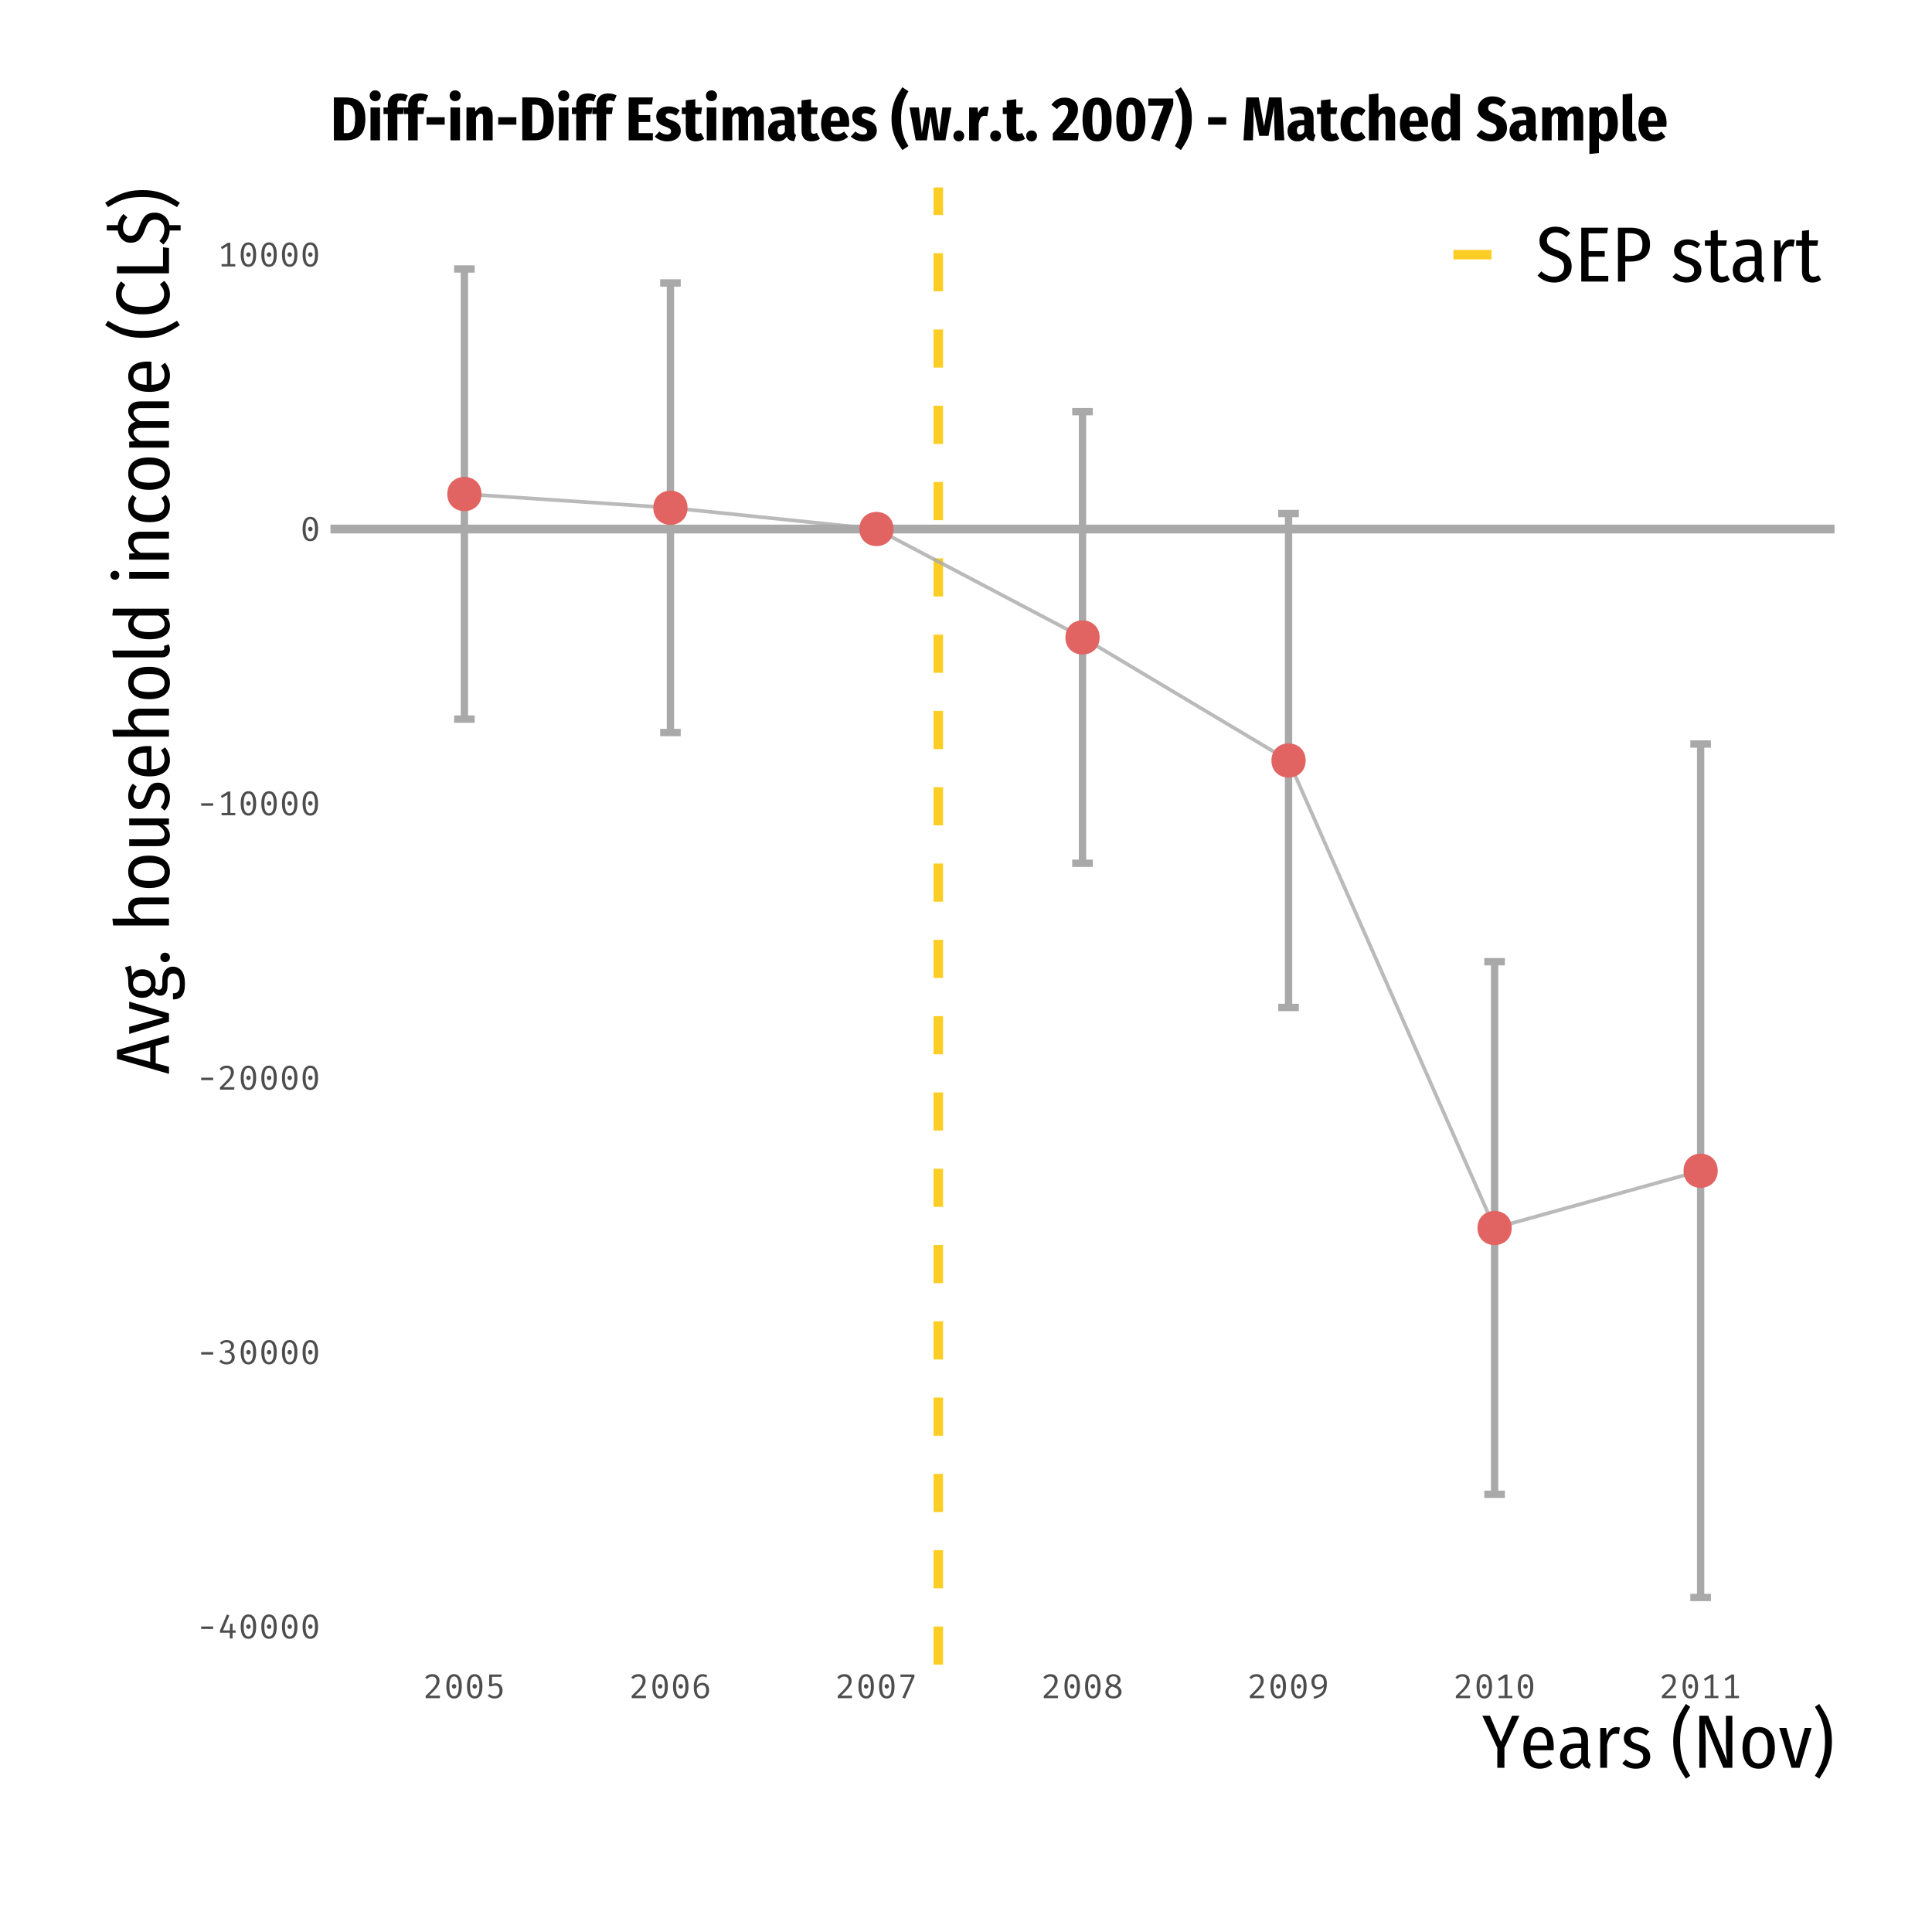 <?xml version="1.0" encoding="UTF-8"?>
<svg xmlns="http://www.w3.org/2000/svg" xmlns:xlink="http://www.w3.org/1999/xlink" width="562pt" height="562pt" viewBox="0 0 562 562" version="1.1">
<defs>
<g>
<symbol overflow="visible" id="glyph0-0">
<path style="stroke:none;" d="M 12.359 -23.898 L 12.359 7.965 L 2.801 7.965 L 2.801 -23.898 Z M 11.129 -22.715 L 4.051 -22.715 L 4.051 6.781 L 11.129 6.781 Z M 7.375 -10.266 C 8.285 -10.266 8.934 -10.02 9.32 -9.535 C 9.707 -9.047 9.902 -8.418 9.902 -7.648 C 9.902 -6.84 9.73 -6.219 9.391 -5.781 C 9.047 -5.34 8.496 -5.066 7.738 -4.961 L 7.738 -3.938 C 7.734 -3.77 7.676 -3.637 7.566 -3.539 C 7.449 -3.438 7.32 -3.387 7.172 -3.391 C 7.016 -3.387 6.879 -3.438 6.77 -3.539 C 6.652 -3.637 6.598 -3.77 6.602 -3.938 L 6.602 -5.852 C 7.402 -5.895 7.949 -6.043 8.238 -6.293 C 8.527 -6.543 8.672 -6.977 8.672 -7.602 C 8.672 -8.102 8.57 -8.488 8.375 -8.762 C 8.176 -9.031 7.812 -9.168 7.285 -9.172 C 6.84 -9.168 6.445 -9.086 6.102 -8.922 C 5.977 -8.875 5.879 -8.852 5.805 -8.855 C 5.637 -8.852 5.504 -8.902 5.406 -9.004 C 5.305 -9.102 5.254 -9.227 5.258 -9.379 C 5.254 -9.664 5.48 -9.883 5.93 -10.035 C 6.375 -10.188 6.855 -10.266 7.375 -10.266 Z M 7.172 -2.73 C 7.398 -2.73 7.586 -2.652 7.738 -2.504 C 7.887 -2.348 7.961 -2.16 7.965 -1.934 C 7.961 -1.691 7.887 -1.488 7.738 -1.332 C 7.586 -1.168 7.398 -1.09 7.172 -1.094 C 6.941 -1.09 6.75 -1.168 6.602 -1.332 C 6.449 -1.488 6.375 -1.691 6.375 -1.934 C 6.375 -2.16 6.449 -2.348 6.602 -2.504 C 6.75 -2.652 6.941 -2.73 7.172 -2.73 Z M 7.172 -2.73 "/>
</symbol>
<symbol overflow="visible" id="glyph0-1">
<path style="stroke:none;" d="M 5.645 -15.957 C 6.566 -15.953 7.375 -15.801 8.07 -15.5 C 8.758 -15.195 9.406 -14.742 10.016 -14.137 L 8.945 -12.93 C 8.426 -13.383 7.914 -13.719 7.41 -13.941 C 6.898 -14.16 6.348 -14.273 5.758 -14.273 C 4.996 -14.273 4.387 -14.062 3.926 -13.645 C 3.461 -13.227 3.227 -12.676 3.23 -11.996 C 3.227 -11.535 3.32 -11.145 3.504 -10.824 C 3.684 -10.496 3.992 -10.203 4.438 -9.938 C 4.875 -9.672 5.5 -9.402 6.305 -9.129 C 7.23 -8.793 7.988 -8.434 8.582 -8.055 C 9.172 -7.676 9.625 -7.191 9.945 -6.602 C 10.262 -6.008 10.422 -5.266 10.426 -4.371 C 10.422 -3.473 10.219 -2.672 9.809 -1.969 C 9.398 -1.262 8.809 -0.707 8.047 -0.305 C 7.277 0.094 6.379 0.293 5.348 0.297 C 3.449 0.293 1.832 -0.387 0.5 -1.754 L 1.617 -2.961 C 2.176 -2.453 2.746 -2.07 3.332 -1.809 C 3.914 -1.539 4.562 -1.406 5.281 -1.41 C 6.172 -1.406 6.891 -1.66 7.43 -2.172 C 7.969 -2.68 8.238 -3.383 8.238 -4.277 C 8.238 -5.051 8.02 -5.664 7.59 -6.121 C 7.152 -6.574 6.359 -7 5.211 -7.398 C 3.734 -7.91 2.676 -8.508 2.035 -9.195 C 1.387 -9.875 1.066 -10.766 1.07 -11.859 C 1.066 -12.633 1.258 -13.332 1.648 -13.965 C 2.031 -14.59 2.574 -15.082 3.277 -15.434 C 3.973 -15.781 4.762 -15.953 5.645 -15.957 Z M 5.645 -15.957 "/>
</symbol>
<symbol overflow="visible" id="glyph0-2">
<path style="stroke:none;" d="M 9.719 -15.66 L 9.469 -14.023 L 4.051 -14.023 L 4.051 -8.855 L 8.762 -8.855 L 8.762 -7.215 L 4.051 -7.215 L 4.051 -1.66 L 9.789 -1.66 L 9.789 0 L 1.934 0 L 1.934 -15.66 Z M 9.719 -15.66 "/>
</symbol>
<symbol overflow="visible" id="glyph0-3">
<path style="stroke:none;" d="M 5.484 -15.66 C 7.367 -15.656 8.801 -15.254 9.785 -14.453 C 10.77 -13.645 11.262 -12.438 11.266 -10.836 C 11.262 -9.133 10.758 -7.871 9.75 -7.043 C 8.742 -6.215 7.344 -5.801 5.555 -5.805 L 4.051 -5.805 L 4.051 0 L 1.934 0 L 1.934 -15.66 Z M 5.484 -7.441 C 6.684 -7.441 7.578 -7.691 8.172 -8.191 C 8.762 -8.691 9.059 -9.562 9.059 -10.812 C 9.059 -11.945 8.766 -12.77 8.184 -13.281 C 7.598 -13.785 6.707 -14.039 5.508 -14.043 L 4.051 -14.043 L 4.051 -7.441 Z M 5.484 -7.441 "/>
</symbol>
<symbol overflow="visible" id="glyph0-4">
<path style="stroke:none;" d=""/>
</symbol>
<symbol overflow="visible" id="glyph0-5">
<path style="stroke:none;" d="M 4.938 -12.27 C 6.316 -12.27 7.547 -11.812 8.625 -10.902 L 7.762 -9.695 C 7.273 -10.027 6.816 -10.277 6.395 -10.449 C 5.965 -10.613 5.52 -10.699 5.055 -10.699 C 4.43 -10.699 3.941 -10.551 3.586 -10.254 C 3.227 -9.957 3.047 -9.551 3.051 -9.035 C 3.047 -8.535 3.219 -8.141 3.562 -7.852 C 3.902 -7.562 4.551 -7.266 5.508 -6.965 C 6.707 -6.582 7.578 -6.117 8.125 -5.574 C 8.668 -5.027 8.941 -4.277 8.945 -3.324 C 8.941 -2.199 8.531 -1.316 7.715 -0.672 C 6.895 -0.027 5.871 0.293 4.645 0.297 C 3.016 0.293 1.641 -0.242 0.523 -1.32 L 1.57 -2.457 C 2.523 -1.68 3.531 -1.293 4.598 -1.297 C 5.262 -1.293 5.801 -1.461 6.211 -1.797 C 6.621 -2.129 6.824 -2.594 6.828 -3.188 C 6.824 -3.609 6.754 -3.949 6.609 -4.211 C 6.465 -4.465 6.207 -4.695 5.836 -4.902 C 5.465 -5.105 4.922 -5.324 4.211 -5.555 C 3.07 -5.93 2.25 -6.383 1.75 -6.918 C 1.246 -7.445 0.996 -8.121 1 -8.945 C 0.996 -9.582 1.164 -10.152 1.5 -10.652 C 1.836 -11.152 2.297 -11.547 2.891 -11.836 C 3.477 -12.125 4.16 -12.27 4.938 -12.27 Z M 4.938 -12.27 "/>
</symbol>
<symbol overflow="visible" id="glyph0-6">
<path style="stroke:none;" d="M 7.512 -0.523 C 6.754 0.023 5.91 0.293 4.984 0.297 C 4.012 0.293 3.266 0.016 2.742 -0.543 C 2.219 -1.102 1.957 -1.891 1.957 -2.914 L 1.957 -10.426 L 0.25 -10.426 L 0.25 -11.973 L 1.957 -11.973 L 1.957 -14.727 L 4.008 -14.977 L 4.008 -11.973 L 6.648 -11.973 L 6.418 -10.426 L 4.008 -10.426 L 4.008 -2.938 C 4.008 -1.898 4.438 -1.383 5.305 -1.387 C 5.559 -1.383 5.797 -1.422 6.02 -1.5 C 6.238 -1.578 6.488 -1.691 6.762 -1.844 Z M 7.512 -0.523 "/>
</symbol>
<symbol overflow="visible" id="glyph0-7">
<path style="stroke:none;" d="M 9.309 -2.73 C 9.305 -2.246 9.371 -1.883 9.512 -1.648 C 9.645 -1.41 9.859 -1.234 10.152 -1.117 L 9.719 0.273 C 9.125 0.18 8.664 0 8.332 -0.273 C 7.996 -0.543 7.758 -0.961 7.625 -1.523 C 6.848 -0.312 5.766 0.293 4.371 0.297 C 3.309 0.293 2.465 -0.035 1.844 -0.691 C 1.219 -1.352 0.906 -2.234 0.91 -3.348 C 0.906 -4.617 1.324 -5.59 2.16 -6.258 C 2.992 -6.926 4.184 -7.258 5.734 -7.262 L 7.285 -7.262 L 7.285 -8.285 C 7.281 -9.121 7.109 -9.723 6.77 -10.094 C 6.426 -10.465 5.871 -10.652 5.098 -10.652 C 4.262 -10.652 3.289 -10.438 2.184 -10.016 L 1.684 -11.449 C 3.016 -11.996 4.262 -12.27 5.418 -12.27 C 8.008 -12.27 9.305 -10.969 9.309 -8.375 Z M 4.848 -1.25 C 5.906 -1.246 6.719 -1.871 7.285 -3.117 L 7.285 -5.941 L 5.965 -5.941 C 3.988 -5.941 3 -5.113 3.004 -3.461 C 3 -2.746 3.16 -2.199 3.48 -1.82 C 3.801 -1.438 4.254 -1.246 4.848 -1.25 Z M 4.848 -1.25 "/>
</symbol>
<symbol overflow="visible" id="glyph0-8">
<path style="stroke:none;" d="M 6.762 -12.246 C 7.152 -12.246 7.492 -12.199 7.785 -12.109 L 7.441 -10.129 C 7.152 -10.219 6.84 -10.266 6.512 -10.266 C 5.84 -10.266 5.297 -10 4.883 -9.469 C 4.461 -8.938 4.133 -8.125 3.891 -7.035 L 3.891 0 L 1.844 0 L 1.844 -11.973 L 3.621 -11.973 L 3.777 -9.605 C 4.367 -11.363 5.363 -12.246 6.762 -12.246 Z M 6.762 -12.246 "/>
</symbol>
<symbol overflow="visible" id="glyph1-0">
<path style="stroke:none;" d="M 5.102 -10.5 L 5.102 3.5 L 0.898 3.5 L 0.898 -10.5 Z M 4.559 -9.98 L 1.449 -9.98 L 1.449 2.98 L 4.559 2.98 Z M 3.07 -1.73 C 3.07 -1.652 3.043 -1.594 2.996 -1.555 C 2.941 -1.508 2.883 -1.488 2.82 -1.488 C 2.75 -1.488 2.691 -1.508 2.645 -1.555 C 2.59 -1.594 2.566 -1.652 2.57 -1.73 L 2.57 -2.57 C 2.922 -2.59 3.16 -2.656 3.289 -2.766 C 3.414 -2.875 3.48 -3.066 3.48 -3.34 C 3.48 -3.559 3.434 -3.727 3.348 -3.852 C 3.258 -3.969 3.102 -4.031 2.871 -4.031 C 2.676 -4.031 2.5 -3.992 2.352 -3.922 C 2.301 -3.898 2.258 -3.891 2.219 -3.891 C 2.145 -3.891 2.086 -3.91 2.043 -3.953 C 2 -3.996 1.98 -4.051 1.98 -4.121 C 1.98 -4.242 2.078 -4.34 2.273 -4.41 C 2.469 -4.477 2.68 -4.512 2.91 -4.512 C 3.309 -4.512 3.594 -4.402 3.766 -4.191 C 3.934 -3.973 4.02 -3.695 4.02 -3.359 C 4.02 -3 3.941 -2.727 3.793 -2.539 C 3.641 -2.344 3.402 -2.227 3.07 -2.18 Z M 2.469 -0.852 C 2.465 -0.945 2.5 -1.027 2.57 -1.098 C 2.637 -1.16 2.719 -1.195 2.82 -1.199 C 2.914 -1.195 3 -1.16 3.07 -1.098 C 3.137 -1.027 3.168 -0.945 3.172 -0.852 C 3.168 -0.742 3.137 -0.656 3.07 -0.586 C 3 -0.516 2.914 -0.48 2.82 -0.48 C 2.719 -0.48 2.637 -0.516 2.57 -0.586 C 2.5 -0.656 2.465 -0.742 2.469 -0.852 Z M 2.469 -0.852 "/>
</symbol>
<symbol overflow="visible" id="glyph1-1">
<path style="stroke:none;" d="M 1.25 -3.488 L 4.75 -3.488 L 4.75 -2.77 L 1.25 -2.77 Z M 1.25 -3.488 "/>
</symbol>
<symbol overflow="visible" id="glyph1-2">
<path style="stroke:none;" d="M 5.281 -1.672 L 4.391 -1.672 L 4.391 0 L 3.578 0 L 3.578 -1.672 L 0.719 -1.672 L 0.719 -2.289 L 2.738 -7 L 3.441 -6.699 L 1.609 -2.352 L 3.59 -2.352 L 3.66 -4.301 L 4.391 -4.301 L 4.391 -2.352 L 5.281 -2.352 Z M 5.281 -1.672 "/>
</symbol>
<symbol overflow="visible" id="glyph1-3">
<path style="stroke:none;" d="M 3 -7 C 3.734 -6.996 4.293 -6.691 4.676 -6.086 C 5.059 -5.473 5.25 -4.594 5.25 -3.449 C 5.25 -2.293 5.059 -1.41 4.676 -0.805 C 4.293 -0.195 3.734 0.105 3 0.109 C 2.266 0.105 1.707 -0.195 1.324 -0.805 C 0.941 -1.41 0.75 -2.293 0.75 -3.449 C 0.75 -4.594 0.941 -5.473 1.324 -6.086 C 1.707 -6.691 2.266 -6.996 3 -7 Z M 3 -6.32 C 2.086 -6.316 1.629 -5.359 1.629 -3.449 C 1.629 -1.527 2.086 -0.566 3 -0.57 C 3.914 -0.566 4.371 -1.527 4.371 -3.449 C 4.371 -5.359 3.914 -6.316 3 -6.32 Z M 3 -4.102 C 3.188 -4.102 3.344 -4.035 3.469 -3.91 C 3.594 -3.777 3.656 -3.625 3.66 -3.449 C 3.656 -3.262 3.594 -3.105 3.469 -2.98 C 3.344 -2.852 3.188 -2.789 3 -2.789 C 2.812 -2.789 2.656 -2.852 2.535 -2.98 C 2.41 -3.105 2.348 -3.262 2.352 -3.449 C 2.348 -3.625 2.41 -3.777 2.535 -3.91 C 2.656 -4.035 2.812 -4.102 3 -4.102 Z M 3 -4.102 "/>
</symbol>
<symbol overflow="visible" id="glyph1-4">
<path style="stroke:none;" d="M 2.691 -7 C 3.105 -6.996 3.477 -6.918 3.801 -6.766 C 4.117 -6.605 4.363 -6.395 4.539 -6.133 C 4.711 -5.867 4.797 -5.578 4.801 -5.27 C 4.797 -4.867 4.668 -4.52 4.41 -4.227 C 4.148 -3.926 3.832 -3.742 3.461 -3.672 C 3.891 -3.637 4.258 -3.473 4.562 -3.18 C 4.863 -2.883 5.016 -2.484 5.02 -1.98 C 5.016 -1.586 4.914 -1.227 4.719 -0.91 C 4.516 -0.586 4.234 -0.336 3.875 -0.16 C 3.508 0.02 3.094 0.105 2.629 0.109 C 2.219 0.105 1.828 0.031 1.453 -0.121 C 1.078 -0.273 0.766 -0.5 0.52 -0.801 L 1.078 -1.262 C 1.266 -1.035 1.492 -0.867 1.766 -0.754 C 2.031 -0.633 2.312 -0.574 2.609 -0.578 C 3.086 -0.574 3.461 -0.699 3.734 -0.953 C 4 -1.199 4.137 -1.543 4.141 -1.98 C 4.137 -2.852 3.66 -3.285 2.711 -3.289 L 2.141 -3.289 L 2.238 -3.961 L 2.648 -3.961 C 3.008 -3.961 3.312 -4.062 3.57 -4.266 C 3.82 -4.469 3.949 -4.766 3.949 -5.16 C 3.949 -5.523 3.824 -5.809 3.582 -6.016 C 3.336 -6.215 3.027 -6.316 2.648 -6.32 C 2.359 -6.316 2.102 -6.266 1.883 -6.168 C 1.656 -6.066 1.426 -5.906 1.191 -5.691 L 0.73 -6.199 C 1.289 -6.73 1.941 -6.996 2.691 -7 Z M 2.691 -7 "/>
</symbol>
<symbol overflow="visible" id="glyph1-5">
<path style="stroke:none;" d="M 2.691 -7 C 3.105 -6.996 3.473 -6.914 3.793 -6.75 C 4.105 -6.582 4.348 -6.352 4.52 -6.062 C 4.684 -5.77 4.77 -5.441 4.77 -5.078 C 4.77 -4.652 4.668 -4.238 4.473 -3.84 C 4.273 -3.434 3.961 -2.996 3.527 -2.523 C 3.094 -2.043 2.48 -1.441 1.691 -0.719 L 4.93 -0.719 L 4.828 0 L 0.73 0 L 0.73 -0.68 C 1.625 -1.539 2.293 -2.211 2.734 -2.699 C 3.168 -3.184 3.469 -3.602 3.641 -3.949 C 3.805 -4.293 3.891 -4.66 3.891 -5.051 C 3.891 -5.434 3.777 -5.734 3.559 -5.957 C 3.336 -6.176 3.035 -6.285 2.648 -6.289 C 2.32 -6.285 2.047 -6.23 1.836 -6.125 C 1.617 -6.012 1.398 -5.824 1.172 -5.559 L 0.59 -6.012 C 0.859 -6.348 1.164 -6.594 1.504 -6.758 C 1.84 -6.914 2.234 -6.996 2.691 -7 Z M 2.691 -7 "/>
</symbol>
<symbol overflow="visible" id="glyph1-6">
<path style="stroke:none;" d="M 5.172 -0.68 L 5.172 0 L 1.199 0 L 1.199 -0.68 L 2.891 -0.68 L 2.891 -5.969 L 1.32 -5.02 L 0.949 -5.609 L 3 -6.891 L 3.738 -6.891 L 3.738 -0.68 Z M 5.172 -0.68 "/>
</symbol>
<symbol overflow="visible" id="glyph1-7">
<path style="stroke:none;" d="M 4.75 -6.211 L 2.031 -6.211 L 2.031 -4.039 C 2.223 -4.148 2.414 -4.227 2.605 -4.273 C 2.793 -4.312 2.996 -4.336 3.211 -4.34 C 3.781 -4.336 4.238 -4.145 4.586 -3.77 C 4.926 -3.387 5.098 -2.859 5.102 -2.18 C 5.098 -1.727 5.004 -1.324 4.816 -0.98 C 4.625 -0.629 4.352 -0.363 4 -0.176 C 3.645 0.012 3.234 0.105 2.77 0.109 C 2 0.105 1.332 -0.164 0.77 -0.711 L 1.289 -1.219 C 1.711 -0.789 2.203 -0.574 2.77 -0.578 C 3.227 -0.574 3.582 -0.715 3.84 -1 C 4.09 -1.277 4.219 -1.68 4.219 -2.211 C 4.219 -2.727 4.105 -3.102 3.879 -3.332 C 3.652 -3.562 3.348 -3.68 2.969 -3.68 C 2.785 -3.68 2.621 -3.66 2.48 -3.629 C 2.332 -3.59 2.141 -3.531 1.898 -3.449 L 1.219 -3.449 L 1.219 -6.891 L 4.871 -6.891 Z M 4.75 -6.211 "/>
</symbol>
<symbol overflow="visible" id="glyph1-8">
<path style="stroke:none;" d="M 3.301 -4.48 C 3.656 -4.477 3.984 -4.395 4.285 -4.238 C 4.578 -4.074 4.812 -3.836 4.988 -3.516 C 5.16 -3.191 5.25 -2.793 5.25 -2.32 C 5.25 -1.824 5.152 -1.391 4.961 -1.023 C 4.766 -0.652 4.504 -0.371 4.18 -0.18 C 3.852 0.012 3.484 0.105 3.078 0.109 C 2.273 0.105 1.691 -0.18 1.332 -0.758 C 0.965 -1.336 0.785 -2.168 0.789 -3.25 C 0.785 -4.008 0.887 -4.668 1.094 -5.234 C 1.293 -5.793 1.586 -6.23 1.973 -6.539 C 2.355 -6.844 2.816 -6.996 3.352 -7 C 3.852 -6.996 4.305 -6.859 4.719 -6.59 L 4.391 -6.031 C 4.059 -6.219 3.711 -6.316 3.34 -6.32 C 2.812 -6.316 2.398 -6.07 2.105 -5.578 C 1.805 -5.086 1.652 -4.41 1.641 -3.559 C 1.852 -3.875 2.094 -4.109 2.371 -4.258 C 2.641 -4.402 2.949 -4.477 3.301 -4.48 Z M 3.078 -0.57 C 3.5 -0.566 3.828 -0.719 4.055 -1.023 C 4.277 -1.324 4.387 -1.746 4.391 -2.289 C 4.387 -3.293 3.98 -3.797 3.172 -3.801 C 2.848 -3.797 2.559 -3.707 2.305 -3.535 C 2.047 -3.355 1.828 -3.117 1.648 -2.82 C 1.66 -2.035 1.781 -1.465 2.012 -1.109 C 2.234 -0.746 2.59 -0.566 3.078 -0.57 Z M 3.078 -0.57 "/>
</symbol>
<symbol overflow="visible" id="glyph1-9">
<path style="stroke:none;" d="M 1.52 -0.141 L 4.199 -6.191 L 0.969 -6.191 L 0.969 -6.891 L 5.051 -6.891 L 5.051 -6.238 L 2.301 0.09 Z M 1.52 -0.141 "/>
</symbol>
<symbol overflow="visible" id="glyph1-10">
<path style="stroke:none;" d="M 5.059 -5.25 C 5.055 -4.922 4.957 -4.633 4.758 -4.391 C 4.559 -4.141 4.262 -3.91 3.871 -3.691 C 4.336 -3.496 4.699 -3.242 4.961 -2.93 C 5.219 -2.617 5.348 -2.258 5.352 -1.852 C 5.348 -1.477 5.25 -1.137 5.059 -0.84 C 4.863 -0.535 4.59 -0.305 4.23 -0.141 C 3.871 0.023 3.453 0.105 2.98 0.109 C 2.5 0.105 2.082 0.023 1.73 -0.145 C 1.371 -0.312 1.102 -0.543 0.922 -0.84 C 0.734 -1.129 0.645 -1.461 0.648 -1.828 C 0.645 -2.594 1.109 -3.191 2.039 -3.629 C 1.656 -3.805 1.375 -4.016 1.203 -4.262 C 1.023 -4.504 0.938 -4.816 0.941 -5.199 C 0.938 -5.59 1.039 -5.926 1.25 -6.199 C 1.453 -6.473 1.715 -6.672 2.035 -6.805 C 2.348 -6.93 2.672 -6.996 3 -7 C 3.352 -6.996 3.684 -6.934 4 -6.809 C 4.309 -6.684 4.562 -6.488 4.762 -6.223 C 4.957 -5.957 5.055 -5.633 5.059 -5.25 Z M 1.762 -5.191 C 1.758 -4.934 1.816 -4.73 1.934 -4.582 C 2.051 -4.434 2.203 -4.312 2.398 -4.223 C 2.59 -4.133 2.887 -4.023 3.281 -3.898 C 3.617 -4.094 3.859 -4.289 4.012 -4.484 C 4.16 -4.672 4.234 -4.914 4.238 -5.211 C 4.234 -5.555 4.129 -5.832 3.914 -6.035 C 3.695 -6.238 3.391 -6.34 3 -6.34 C 2.605 -6.34 2.301 -6.238 2.086 -6.039 C 1.867 -5.836 1.758 -5.555 1.762 -5.191 Z M 4.461 -1.828 C 4.457 -2.121 4.383 -2.359 4.238 -2.543 C 4.09 -2.727 3.898 -2.871 3.664 -2.98 C 3.422 -3.086 3.07 -3.223 2.609 -3.391 C 1.891 -3.055 1.535 -2.535 1.539 -1.828 C 1.535 -1.434 1.66 -1.125 1.91 -0.902 C 2.156 -0.68 2.512 -0.566 2.98 -0.57 C 3.445 -0.566 3.809 -0.684 4.07 -0.918 C 4.328 -1.148 4.457 -1.453 4.461 -1.828 Z M 4.461 -1.828 "/>
</symbol>
<symbol overflow="visible" id="glyph1-11">
<path style="stroke:none;" d="M 2.891 -6.988 C 3.641 -6.984 4.203 -6.75 4.578 -6.289 C 4.949 -5.82 5.137 -5.168 5.141 -4.328 C 5.137 -3.359 5.012 -2.59 4.766 -2.02 C 4.512 -1.445 4.129 -0.992 3.613 -0.664 C 3.094 -0.332 2.379 -0.043 1.469 0.211 L 1.27 -0.43 C 2.246 -0.688 2.984 -1.047 3.488 -1.5 C 3.984 -1.953 4.238 -2.574 4.25 -3.371 C 4.07 -3.121 3.848 -2.918 3.574 -2.758 C 3.297 -2.598 2.977 -2.52 2.621 -2.52 C 2.238 -2.52 1.902 -2.609 1.605 -2.789 C 1.309 -2.969 1.074 -3.223 0.91 -3.555 C 0.738 -3.883 0.656 -4.27 0.66 -4.719 C 0.656 -5.195 0.754 -5.605 0.953 -5.949 C 1.148 -6.285 1.414 -6.543 1.754 -6.723 C 2.09 -6.895 2.469 -6.984 2.891 -6.988 Z M 2.762 -3.199 C 3.074 -3.199 3.359 -3.277 3.609 -3.438 C 3.855 -3.598 4.074 -3.824 4.27 -4.121 C 4.281 -4.918 4.176 -5.484 3.957 -5.812 C 3.734 -6.141 3.379 -6.305 2.891 -6.309 C 2.438 -6.305 2.102 -6.168 1.879 -5.898 C 1.648 -5.621 1.535 -5.219 1.539 -4.691 C 1.535 -4.18 1.641 -3.805 1.855 -3.562 C 2.062 -3.32 2.363 -3.199 2.762 -3.199 Z M 2.762 -3.199 "/>
</symbol>
<symbol overflow="visible" id="glyph2-0">
<path style="stroke:none;" d="M 11.945 -23.102 L 11.945 7.699 L 2.707 7.699 L 2.707 -23.102 Z M 10.758 -21.957 L 3.914 -21.957 L 3.914 6.555 L 10.758 6.555 Z M 7.129 -9.922 C 8.008 -9.918 8.633 -9.684 9.008 -9.219 C 9.379 -8.746 9.566 -8.137 9.57 -7.391 C 9.566 -6.609 9.402 -6.008 9.074 -5.586 C 8.742 -5.156 8.211 -4.895 7.48 -4.797 L 7.48 -3.805 C 7.477 -3.641 7.422 -3.512 7.312 -3.418 C 7.203 -3.32 7.074 -3.273 6.93 -3.277 C 6.781 -3.273 6.652 -3.32 6.543 -3.418 C 6.43 -3.512 6.375 -3.641 6.379 -3.805 L 6.379 -5.652 C 7.156 -5.695 7.684 -5.84 7.965 -6.082 C 8.238 -6.324 8.379 -6.746 8.383 -7.348 C 8.379 -7.832 8.281 -8.203 8.094 -8.469 C 7.898 -8.73 7.547 -8.863 7.039 -8.867 C 6.609 -8.863 6.23 -8.785 5.895 -8.625 C 5.777 -8.578 5.68 -8.555 5.609 -8.559 C 5.445 -8.555 5.316 -8.602 5.223 -8.699 C 5.125 -8.793 5.078 -8.914 5.082 -9.062 C 5.078 -9.34 5.297 -9.551 5.73 -9.699 C 6.16 -9.844 6.625 -9.918 7.129 -9.922 Z M 6.93 -2.641 C 7.148 -2.637 7.332 -2.562 7.48 -2.418 C 7.625 -2.27 7.699 -2.086 7.699 -1.871 C 7.699 -1.633 7.625 -1.438 7.48 -1.285 C 7.332 -1.129 7.148 -1.055 6.93 -1.055 C 6.707 -1.055 6.523 -1.129 6.379 -1.285 C 6.23 -1.438 6.156 -1.633 6.16 -1.871 C 6.156 -2.086 6.23 -2.27 6.379 -2.418 C 6.523 -2.562 6.707 -2.637 6.93 -2.641 Z M 6.93 -2.641 "/>
</symbol>
<symbol overflow="visible" id="glyph2-1">
<path style="stroke:none;" d="M 10.867 -15.137 L 6.512 -5.828 L 6.512 0 L 4.445 0 L 4.445 -5.809 L 0.09 -15.137 L 2.289 -15.137 L 5.523 -7.566 L 8.734 -15.137 Z M 10.867 -15.137 "/>
</symbol>
<symbol overflow="visible" id="glyph2-2">
<path style="stroke:none;" d="M 9.898 -6.137 C 9.895 -5.824 9.883 -5.48 9.855 -5.105 L 3.125 -5.105 C 3.18 -3.75 3.453 -2.777 3.938 -2.188 C 4.422 -1.59 5.082 -1.293 5.918 -1.297 C 6.445 -1.293 6.918 -1.375 7.336 -1.539 C 7.754 -1.699 8.188 -1.965 8.645 -2.332 L 9.527 -1.164 C 8.441 -0.199 7.207 0.281 5.828 0.285 C 4.316 0.281 3.148 -0.238 2.32 -1.285 C 1.492 -2.332 1.078 -3.805 1.078 -5.699 C 1.078 -7.586 1.473 -9.086 2.266 -10.195 C 3.055 -11.305 4.156 -11.859 5.566 -11.859 C 6.957 -11.859 8.027 -11.363 8.777 -10.371 C 9.523 -9.379 9.895 -7.965 9.898 -6.137 Z M 7.984 -6.73 C 7.98 -9.148 7.184 -10.359 5.59 -10.363 C 4.855 -10.359 4.273 -10.055 3.848 -9.449 C 3.422 -8.836 3.18 -7.848 3.125 -6.488 L 7.984 -6.488 Z M 7.984 -6.73 "/>
</symbol>
<symbol overflow="visible" id="glyph2-3">
<path style="stroke:none;" d="M 8.996 -2.641 C 8.992 -2.168 9.059 -1.82 9.195 -1.594 C 9.324 -1.367 9.531 -1.195 9.812 -1.078 L 9.395 0.266 C 8.816 0.172 8.371 0 8.051 -0.262 C 7.727 -0.523 7.5 -0.926 7.371 -1.473 C 6.621 -0.301 5.57 0.281 4.223 0.285 C 3.195 0.281 2.383 -0.035 1.781 -0.672 C 1.18 -1.309 0.879 -2.164 0.879 -3.234 C 0.879 -4.465 1.281 -5.402 2.09 -6.051 C 2.895 -6.695 4.047 -7.02 5.543 -7.02 L 7.039 -7.02 L 7.039 -8.008 C 7.035 -8.812 6.871 -9.395 6.543 -9.758 C 6.211 -10.113 5.672 -10.293 4.93 -10.297 C 4.117 -10.293 3.18 -10.09 2.113 -9.68 L 1.629 -11.066 C 2.918 -11.594 4.117 -11.859 5.234 -11.859 C 7.738 -11.859 8.992 -10.605 8.996 -8.098 Z M 4.688 -1.211 C 5.711 -1.207 6.492 -1.809 7.039 -3.016 L 7.039 -5.742 L 5.766 -5.742 C 3.855 -5.742 2.898 -4.941 2.902 -3.344 C 2.898 -2.652 3.055 -2.125 3.363 -1.758 C 3.672 -1.391 4.113 -1.207 4.688 -1.211 Z M 4.688 -1.211 "/>
</symbol>
<symbol overflow="visible" id="glyph2-4">
<path style="stroke:none;" d="M 6.535 -11.836 C 6.91 -11.836 7.242 -11.789 7.523 -11.703 L 7.195 -9.789 C 6.914 -9.875 6.613 -9.918 6.293 -9.922 C 5.645 -9.918 5.117 -9.664 4.719 -9.152 C 4.312 -8.637 3.996 -7.852 3.762 -6.797 L 3.762 0 L 1.781 0 L 1.781 -11.57 L 3.496 -11.57 L 3.652 -9.285 C 4.223 -10.984 5.184 -11.836 6.535 -11.836 Z M 6.535 -11.836 "/>
</symbol>
<symbol overflow="visible" id="glyph2-5">
<path style="stroke:none;" d="M 4.773 -11.859 C 6.105 -11.859 7.293 -11.418 8.34 -10.539 L 7.504 -9.371 C 7.031 -9.691 6.59 -9.934 6.18 -10.098 C 5.77 -10.254 5.336 -10.336 4.883 -10.34 C 4.277 -10.336 3.805 -10.191 3.465 -9.91 C 3.117 -9.621 2.945 -9.23 2.949 -8.734 C 2.945 -8.246 3.109 -7.863 3.441 -7.59 C 3.77 -7.309 4.398 -7.023 5.324 -6.73 C 6.48 -6.363 7.324 -5.918 7.852 -5.391 C 8.379 -4.859 8.641 -4.133 8.645 -3.211 C 8.641 -2.125 8.246 -1.27 7.457 -0.648 C 6.664 -0.027 5.676 0.281 4.488 0.285 C 2.918 0.281 1.59 -0.238 0.508 -1.277 L 1.52 -2.375 C 2.438 -1.625 3.414 -1.254 4.445 -1.254 C 5.086 -1.254 5.605 -1.414 6.004 -1.738 C 6.398 -2.059 6.598 -2.504 6.602 -3.078 C 6.598 -3.484 6.527 -3.816 6.391 -4.07 C 6.25 -4.316 6 -4.539 5.645 -4.742 C 5.281 -4.938 4.758 -5.148 4.07 -5.367 C 2.969 -5.734 2.176 -6.172 1.695 -6.688 C 1.207 -7.195 0.965 -7.848 0.969 -8.645 C 0.965 -9.258 1.129 -9.809 1.453 -10.297 C 1.773 -10.777 2.219 -11.16 2.793 -11.441 C 3.363 -11.719 4.023 -11.859 4.773 -11.859 Z M 4.773 -11.859 "/>
</symbol>
<symbol overflow="visible" id="glyph2-6">
<path style="stroke:none;" d=""/>
</symbol>
<symbol overflow="visible" id="glyph2-7">
<path style="stroke:none;" d="M 5.719 -17.73 C 5.031 -16.613 4.48 -15.605 4.07 -14.715 C 3.656 -13.816 3.336 -12.801 3.113 -11.668 C 2.883 -10.527 2.77 -9.207 2.773 -7.699 C 2.77 -6.188 2.883 -4.867 3.113 -3.738 C 3.336 -2.609 3.656 -1.594 4.07 -0.691 C 4.48 0.207 5.031 1.215 5.719 2.332 L 4.445 3.168 C 3.637 1.949 2.984 0.871 2.484 -0.074 C 1.984 -1.02 1.574 -2.125 1.254 -3.387 C 0.93 -4.648 0.766 -6.086 0.77 -7.699 C 0.766 -9.312 0.93 -10.75 1.254 -12.012 C 1.574 -13.27 1.984 -14.371 2.484 -15.32 C 2.984 -16.266 3.637 -17.348 4.445 -18.566 Z M 5.719 -17.73 "/>
</symbol>
<symbol overflow="visible" id="glyph2-8">
<path style="stroke:none;" d="M 11.484 0 L 8.844 0 L 3.453 -13.004 C 3.625 -11.062 3.715 -9.18 3.719 -7.348 L 3.719 0 L 1.871 0 L 1.871 -15.137 L 4.488 -15.137 L 9.898 -2.113 C 9.836 -2.625 9.773 -3.328 9.711 -4.223 C 9.641 -5.117 9.609 -6.004 9.613 -6.887 L 9.613 -15.137 L 11.484 -15.137 Z M 11.484 0 "/>
</symbol>
<symbol overflow="visible" id="glyph2-9">
<path style="stroke:none;" d="M 5.809 -11.859 C 7.285 -11.859 8.438 -11.336 9.262 -10.297 C 10.078 -9.25 10.488 -7.754 10.492 -5.809 C 10.488 -3.926 10.07 -2.441 9.238 -1.352 C 8.398 -0.262 7.246 0.281 5.785 0.285 C 4.301 0.281 3.148 -0.25 2.32 -1.32 C 1.492 -2.387 1.078 -3.875 1.078 -5.785 C 1.078 -7.703 1.496 -9.195 2.332 -10.262 C 3.168 -11.324 4.324 -11.859 5.809 -11.859 Z M 5.809 -10.273 C 4.941 -10.27 4.281 -9.906 3.828 -9.184 C 3.367 -8.457 3.141 -7.324 3.145 -5.785 C 3.141 -2.777 4.02 -1.277 5.785 -1.277 C 7.543 -1.277 8.426 -2.785 8.426 -5.809 C 8.426 -7.344 8.203 -8.473 7.766 -9.195 C 7.32 -9.91 6.668 -10.27 5.809 -10.273 Z M 5.809 -10.273 "/>
</symbol>
<symbol overflow="visible" id="glyph2-10">
<path style="stroke:none;" d="M 9.594 -11.57 L 6.137 0 L 3.762 0 L 0.199 -11.57 L 2.266 -11.57 L 4.949 -1.672 L 7.613 -11.57 Z M 9.594 -11.57 "/>
</symbol>
<symbol overflow="visible" id="glyph2-11">
<path style="stroke:none;" d="M 2.047 -18.566 C 2.863 -17.32 3.52 -16.227 4.016 -15.289 C 4.504 -14.348 4.91 -13.254 5.234 -12 C 5.555 -10.746 5.719 -9.312 5.719 -7.699 C 5.719 -6.086 5.555 -4.652 5.234 -3.398 C 4.91 -2.145 4.504 -1.047 4.016 -0.109 C 3.52 0.828 2.863 1.918 2.047 3.168 L 0.77 2.332 C 1.457 1.215 2.004 0.207 2.41 -0.691 C 2.809 -1.594 3.129 -2.613 3.367 -3.75 C 3.598 -4.887 3.715 -6.203 3.719 -7.699 C 3.715 -9.195 3.598 -10.512 3.367 -11.648 C 3.129 -12.785 2.809 -13.805 2.41 -14.707 C 2.004 -15.605 1.457 -16.613 0.77 -17.73 Z M 2.047 -18.566 "/>
</symbol>
<symbol overflow="visible" id="glyph3-0">
<path style="stroke:none;" d="M -23.102 -11.945 L 7.699 -11.945 L 7.699 -2.707 L -23.102 -2.707 Z M -21.957 -10.758 L -21.957 -3.914 L 6.555 -3.914 L 6.555 -10.758 Z M -9.922 -7.129 C -9.918 -8.008 -9.684 -8.633 -9.219 -9.008 C -8.746 -9.379 -8.137 -9.566 -7.391 -9.57 C -6.609 -9.566 -6.008 -9.402 -5.586 -9.074 C -5.156 -8.742 -4.895 -8.211 -4.797 -7.48 L -3.805 -7.48 C -3.641 -7.477 -3.512 -7.422 -3.418 -7.312 C -3.32 -7.203 -3.273 -7.074 -3.277 -6.93 C -3.273 -6.781 -3.32 -6.652 -3.418 -6.543 C -3.512 -6.43 -3.641 -6.375 -3.805 -6.379 L -5.652 -6.379 C -5.695 -7.156 -5.84 -7.684 -6.082 -7.965 C -6.324 -8.238 -6.746 -8.379 -7.348 -8.383 C -7.832 -8.379 -8.203 -8.281 -8.469 -8.094 C -8.73 -7.898 -8.863 -7.547 -8.867 -7.039 C -8.863 -6.609 -8.785 -6.23 -8.625 -5.895 C -8.578 -5.777 -8.555 -5.68 -8.559 -5.609 C -8.555 -5.445 -8.602 -5.316 -8.699 -5.223 C -8.793 -5.125 -8.914 -5.078 -9.062 -5.082 C -9.34 -5.078 -9.551 -5.297 -9.699 -5.73 C -9.844 -6.16 -9.918 -6.625 -9.922 -7.129 Z M -2.641 -6.93 C -2.637 -7.148 -2.562 -7.332 -2.418 -7.48 C -2.27 -7.625 -2.086 -7.699 -1.871 -7.699 C -1.633 -7.699 -1.438 -7.625 -1.285 -7.48 C -1.129 -7.332 -1.055 -7.148 -1.055 -6.93 C -1.055 -6.707 -1.129 -6.523 -1.285 -6.379 C -1.438 -6.23 -1.633 -6.156 -1.871 -6.16 C -2.086 -6.156 -2.27 -6.23 -2.418 -6.379 C -2.562 -6.523 -2.637 -6.707 -2.641 -6.93 Z M -2.641 -6.93 "/>
</symbol>
<symbol overflow="visible" id="glyph3-1">
<path style="stroke:none;" d="M 0 -9.305 L -3.852 -8.293 L -3.852 -3.211 L 0 -2.199 L 0 -0.152 L -15.137 -4.531 L -15.137 -7.039 L 0 -11.418 Z M -5.457 -3.629 L -5.457 -7.875 L -13.508 -5.766 Z M -5.457 -3.629 "/>
</symbol>
<symbol overflow="visible" id="glyph3-2">
<path style="stroke:none;" d="M -11.57 -9.594 L 0 -6.137 L 0 -3.762 L -11.57 -0.199 L -11.57 -2.266 L -1.672 -4.949 L -11.57 -7.613 Z M -11.57 -9.594 "/>
</symbol>
<symbol overflow="visible" id="glyph3-3">
<path style="stroke:none;" d="M -11.152 -10.273 C -10.902 -9.641 -10.781 -8.668 -10.781 -7.348 C -10.164 -8.578 -9.148 -9.191 -7.742 -9.195 C -6.582 -9.191 -5.648 -8.828 -4.938 -8.105 C -4.223 -7.379 -3.867 -6.395 -3.871 -5.148 C -3.867 -4.676 -3.941 -4.25 -4.094 -3.871 C -3.797 -3.461 -3.422 -3.258 -2.969 -3.258 C -2.277 -3.258 -1.934 -3.738 -1.938 -4.707 L -1.938 -6.227 C -1.934 -7.367 -1.645 -8.277 -1.066 -8.953 C -0.488 -9.625 0.246 -9.961 1.145 -9.965 C 2.227 -9.961 3.082 -9.543 3.707 -8.711 C 4.328 -7.871 4.641 -6.648 4.641 -5.039 C 4.641 -3.367 4.352 -2.18 3.781 -1.484 C 3.207 -0.785 2.336 -0.438 1.164 -0.441 L 1.164 -2.223 C 1.645 -2.219 2.031 -2.305 2.32 -2.473 C 2.605 -2.641 2.816 -2.926 2.957 -3.332 C 3.094 -3.734 3.164 -4.309 3.168 -5.059 C 3.164 -6.098 3.004 -6.848 2.684 -7.301 C 2.359 -7.754 1.895 -7.98 1.297 -7.984 C 0.734 -7.98 0.309 -7.793 0.02 -7.422 C -0.273 -7.047 -0.414 -6.516 -0.418 -5.828 L -0.418 -4.531 C -0.414 -3.516 -0.609 -2.762 -1 -2.266 C -1.387 -1.766 -1.902 -1.516 -2.551 -1.52 C -3.297 -1.516 -3.965 -1.918 -4.555 -2.727 C -4.902 -2.109 -5.348 -1.652 -5.883 -1.352 C -6.418 -1.051 -7.066 -0.902 -7.832 -0.902 C -9.031 -0.902 -10 -1.281 -10.734 -2.047 C -11.469 -2.805 -11.836 -3.809 -11.836 -5.059 C -11.836 -6.215 -11.914 -7.113 -12.078 -7.754 C -12.234 -8.387 -12.484 -9.043 -12.824 -9.723 Z M -10.449 -5.082 C -10.445 -4.359 -10.223 -3.812 -9.777 -3.441 C -9.328 -3.066 -8.68 -2.883 -7.832 -2.883 C -7.008 -2.883 -6.367 -3.074 -5.906 -3.465 C -5.445 -3.848 -5.215 -4.387 -5.215 -5.082 C -5.215 -6.531 -6.094 -7.258 -7.855 -7.262 C -8.703 -7.258 -9.348 -7.074 -9.789 -6.711 C -10.227 -6.34 -10.445 -5.797 -10.449 -5.082 Z M -10.449 -5.082 "/>
</symbol>
<symbol overflow="visible" id="glyph3-4">
<path style="stroke:none;" d="M -2.508 -2.309 C -2.508 -2.719 -2.371 -3.051 -2.102 -3.309 C -1.828 -3.562 -1.5 -3.691 -1.121 -3.695 C -0.738 -3.691 -0.41 -3.562 -0.133 -3.309 C 0.145 -3.051 0.281 -2.719 0.285 -2.309 C 0.281 -1.91 0.145 -1.582 -0.133 -1.328 C -0.41 -1.07 -0.738 -0.941 -1.121 -0.945 C -1.5 -0.941 -1.828 -1.07 -2.102 -1.328 C -2.371 -1.582 -2.508 -1.91 -2.508 -2.309 Z M -2.508 -2.309 "/>
</symbol>
<symbol overflow="visible" id="glyph3-5">
<path style="stroke:none;" d=""/>
</symbol>
<symbol overflow="visible" id="glyph3-6">
<path style="stroke:none;" d="M -11.859 -6.953 C -11.859 -7.875 -11.551 -8.598 -10.934 -9.117 C -10.316 -9.637 -9.48 -9.895 -8.426 -9.898 L 0 -9.898 L 0 -7.922 L -8.184 -7.922 C -8.93 -7.922 -9.469 -7.793 -9.801 -7.535 C -10.129 -7.277 -10.293 -6.898 -10.297 -6.402 C -10.293 -5.43 -9.605 -4.551 -8.227 -3.762 L 0 -3.762 L 0 -1.781 L -16.234 -1.781 L -16.457 -3.762 L -9.922 -3.762 C -10.547 -4.184 -11.027 -4.652 -11.363 -5.168 C -11.691 -5.684 -11.859 -6.277 -11.859 -6.953 Z M -11.859 -6.953 "/>
</symbol>
<symbol overflow="visible" id="glyph3-7">
<path style="stroke:none;" d="M -11.859 -5.809 C -11.859 -7.285 -11.336 -8.438 -10.297 -9.262 C -9.25 -10.078 -7.754 -10.488 -5.809 -10.492 C -3.926 -10.488 -2.441 -10.07 -1.352 -9.238 C -0.262 -8.398 0.281 -7.246 0.285 -5.785 C 0.281 -4.301 -0.25 -3.148 -1.32 -2.32 C -2.387 -1.492 -3.875 -1.078 -5.785 -1.078 C -7.703 -1.078 -9.195 -1.496 -10.262 -2.332 C -11.324 -3.168 -11.859 -4.324 -11.859 -5.809 Z M -10.273 -5.809 C -10.27 -4.941 -9.906 -4.281 -9.184 -3.828 C -8.457 -3.367 -7.324 -3.141 -5.785 -3.145 C -2.777 -3.141 -1.277 -4.02 -1.277 -5.785 C -1.277 -7.543 -2.785 -8.426 -5.809 -8.426 C -7.344 -8.426 -8.473 -8.203 -9.195 -7.766 C -9.91 -7.32 -10.27 -6.668 -10.273 -5.809 Z M -10.273 -5.809 "/>
</symbol>
<symbol overflow="visible" id="glyph3-8">
<path style="stroke:none;" d="M 0 -9.723 L 0 -8.008 L -1.738 -7.898 C -0.391 -7.09 0.281 -6.012 0.285 -4.664 C 0.281 -3.738 -0.016 -3.012 -0.617 -2.484 C -1.215 -1.957 -2.031 -1.691 -3.059 -1.695 L -11.57 -1.695 L -11.57 -3.676 L -3.234 -3.676 C -2.559 -3.672 -2.062 -3.801 -1.75 -4.059 C -1.434 -4.312 -1.277 -4.699 -1.277 -5.215 C -1.277 -6.195 -1.922 -7.035 -3.211 -7.742 L -11.57 -7.742 L -11.57 -9.723 Z M 0 -9.723 "/>
</symbol>
<symbol overflow="visible" id="glyph3-9">
<path style="stroke:none;" d="M -11.859 -4.773 C -11.859 -6.105 -11.418 -7.293 -10.539 -8.34 L -9.371 -7.504 C -9.691 -7.031 -9.934 -6.59 -10.098 -6.18 C -10.254 -5.77 -10.336 -5.336 -10.34 -4.883 C -10.336 -4.277 -10.191 -3.805 -9.91 -3.465 C -9.621 -3.117 -9.23 -2.945 -8.734 -2.949 C -8.246 -2.945 -7.863 -3.109 -7.59 -3.441 C -7.309 -3.77 -7.023 -4.398 -6.73 -5.324 C -6.363 -6.48 -5.918 -7.324 -5.391 -7.852 C -4.859 -8.379 -4.133 -8.641 -3.211 -8.645 C -2.125 -8.641 -1.27 -8.246 -0.648 -7.457 C -0.027 -6.664 0.281 -5.676 0.285 -4.488 C 0.281 -2.918 -0.238 -1.59 -1.277 -0.508 L -2.375 -1.52 C -1.625 -2.438 -1.254 -3.414 -1.254 -4.445 C -1.254 -5.086 -1.414 -5.605 -1.738 -6.004 C -2.059 -6.398 -2.504 -6.598 -3.078 -6.602 C -3.484 -6.598 -3.816 -6.527 -4.07 -6.391 C -4.316 -6.25 -4.539 -6 -4.742 -5.645 C -4.938 -5.281 -5.148 -4.758 -5.367 -4.07 C -5.734 -2.969 -6.172 -2.176 -6.688 -1.695 C -7.195 -1.207 -7.848 -0.965 -8.645 -0.969 C -9.258 -0.965 -9.809 -1.129 -10.297 -1.453 C -10.777 -1.773 -11.16 -2.219 -11.441 -2.793 C -11.719 -3.363 -11.859 -4.023 -11.859 -4.773 Z M -11.859 -4.773 "/>
</symbol>
<symbol overflow="visible" id="glyph3-10">
<path style="stroke:none;" d="M -6.137 -9.898 C -5.824 -9.895 -5.48 -9.883 -5.105 -9.855 L -5.105 -3.125 C -3.75 -3.18 -2.777 -3.453 -2.188 -3.938 C -1.59 -4.422 -1.293 -5.082 -1.297 -5.918 C -1.293 -6.445 -1.375 -6.918 -1.539 -7.336 C -1.699 -7.754 -1.965 -8.188 -2.332 -8.645 L -1.164 -9.527 C -0.199 -8.441 0.281 -7.207 0.285 -5.828 C 0.281 -4.316 -0.238 -3.148 -1.285 -2.32 C -2.332 -1.492 -3.805 -1.078 -5.699 -1.078 C -7.586 -1.078 -9.086 -1.473 -10.195 -2.266 C -11.305 -3.055 -11.859 -4.156 -11.859 -5.566 C -11.859 -6.957 -11.363 -8.027 -10.371 -8.777 C -9.379 -9.523 -7.965 -9.895 -6.137 -9.898 Z M -6.73 -7.984 C -9.148 -7.98 -10.359 -7.184 -10.363 -5.59 C -10.359 -4.855 -10.055 -4.273 -9.449 -3.848 C -8.836 -3.422 -7.848 -3.18 -6.488 -3.125 L -6.488 -7.984 Z M -6.73 -7.984 "/>
</symbol>
<symbol overflow="visible" id="glyph3-11">
<path style="stroke:none;" d="M 0.285 -3.961 C 0.281 -3.254 0.07 -2.695 -0.352 -2.285 C -0.773 -1.875 -1.367 -1.668 -2.133 -1.672 L -16.258 -1.672 L -16.477 -3.652 L -2.199 -3.652 C -1.625 -3.648 -1.34 -3.883 -1.344 -4.355 C -1.34 -4.543 -1.383 -4.758 -1.473 -4.992 L -0.09 -5.434 C 0.16 -4.961 0.281 -4.473 0.285 -3.961 Z M 0.285 -3.961 "/>
</symbol>
<symbol overflow="visible" id="glyph3-12">
<path style="stroke:none;" d="M -16.258 -10.012 L 0 -10.012 L 0 -8.25 L -1.52 -8.117 C -0.316 -7.367 0.281 -6.363 0.285 -5.105 C 0.281 -3.84 -0.25 -2.859 -1.32 -2.164 C -2.387 -1.465 -3.863 -1.117 -5.742 -1.121 C -6.957 -1.117 -8.027 -1.289 -8.953 -1.637 C -9.875 -1.98 -10.59 -2.469 -11.098 -3.102 C -11.605 -3.727 -11.859 -4.453 -11.859 -5.281 C -11.859 -6.375 -11.395 -7.293 -10.473 -8.031 L -16.477 -8.031 Z M -1.277 -5.566 C -1.277 -6.094 -1.422 -6.551 -1.715 -6.941 C -2.008 -7.328 -2.441 -7.691 -3.016 -8.031 L -8.82 -8.031 C -9.801 -7.367 -10.293 -6.598 -10.297 -5.719 C -10.293 -4.941 -9.918 -4.324 -9.172 -3.871 C -8.422 -3.414 -7.293 -3.195 -5.785 -3.211 C -4.242 -3.211 -3.105 -3.414 -2.375 -3.828 C -1.641 -4.234 -1.277 -4.816 -1.277 -5.566 Z M -1.277 -5.566 "/>
</symbol>
<symbol overflow="visible" id="glyph3-13">
<path style="stroke:none;" d="M -11.57 -3.762 L 0 -3.762 L 0 -1.781 L -11.57 -1.781 Z M -17.027 -2.773 C -17.027 -3.148 -16.902 -3.461 -16.652 -3.707 C -16.402 -3.945 -16.094 -4.066 -15.73 -4.07 C -15.359 -4.066 -15.055 -3.949 -14.816 -3.719 C -14.57 -3.48 -14.449 -3.164 -14.453 -2.773 C -14.449 -2.387 -14.57 -2.074 -14.816 -1.836 C -15.055 -1.59 -15.359 -1.469 -15.73 -1.473 C -16.094 -1.469 -16.402 -1.59 -16.652 -1.836 C -16.902 -2.074 -17.027 -2.387 -17.027 -2.773 Z M -17.027 -2.773 "/>
</symbol>
<symbol overflow="visible" id="glyph3-14">
<path style="stroke:none;" d="M -11.859 -6.953 C -11.859 -7.875 -11.555 -8.598 -10.945 -9.117 C -10.336 -9.637 -9.496 -9.895 -8.426 -9.898 L 0 -9.898 L 0 -7.922 L -8.184 -7.922 C -8.93 -7.922 -9.469 -7.797 -9.801 -7.547 C -10.129 -7.297 -10.293 -6.914 -10.297 -6.402 C -10.293 -5.43 -9.605 -4.551 -8.227 -3.762 L 0 -3.762 L 0 -1.781 L -11.57 -1.781 L -11.57 -3.496 L -9.855 -3.652 C -11.191 -4.543 -11.859 -5.645 -11.859 -6.953 Z M -11.859 -6.953 "/>
</symbol>
<symbol overflow="visible" id="glyph3-15">
<path style="stroke:none;" d="M -11.859 -5.809 C -11.859 -6.418 -11.754 -6.984 -11.551 -7.5 C -11.34 -8.016 -11.027 -8.508 -10.605 -8.977 L -9.414 -8.098 C -9.691 -7.742 -9.902 -7.387 -10.043 -7.039 C -10.184 -6.684 -10.254 -6.305 -10.254 -5.895 C -10.254 -5.027 -9.887 -4.355 -9.152 -3.883 C -8.418 -3.402 -7.273 -3.164 -5.719 -3.168 C -2.812 -3.164 -1.359 -4.074 -1.363 -5.895 C -1.359 -6.305 -1.43 -6.676 -1.57 -7.016 C -1.711 -7.352 -1.918 -7.715 -2.199 -8.098 L -0.988 -9.02 C -0.141 -8.078 0.281 -7.016 0.285 -5.828 C 0.281 -4.348 -0.23 -3.188 -1.254 -2.344 C -2.277 -1.5 -3.758 -1.078 -5.699 -1.078 C -6.957 -1.078 -8.051 -1.27 -8.977 -1.66 C -9.898 -2.043 -10.609 -2.594 -11.109 -3.309 C -11.609 -4.02 -11.859 -4.852 -11.859 -5.809 Z M -11.859 -5.809 "/>
</symbol>
<symbol overflow="visible" id="glyph3-16">
<path style="stroke:none;" d="M -11.859 -12.473 C -11.859 -13.305 -11.547 -13.973 -10.922 -14.473 C -10.297 -14.973 -9.465 -15.223 -8.426 -15.223 L 0 -15.223 L 0 -13.266 L -8.207 -13.266 C -9.609 -13.266 -10.312 -12.809 -10.316 -11.902 C -10.312 -11.02 -9.637 -10.215 -8.293 -9.48 L 0 -9.48 L 0 -7.523 L -8.207 -7.523 C -9.609 -7.523 -10.312 -7.066 -10.316 -6.16 C -10.312 -5.262 -9.637 -4.457 -8.293 -3.738 L 0 -3.738 L 0 -1.781 L -11.57 -1.781 L -11.57 -3.496 L -9.879 -3.652 C -11.199 -4.5 -11.859 -5.527 -11.859 -6.73 C -11.859 -7.359 -11.676 -7.895 -11.309 -8.336 C -10.941 -8.773 -10.418 -9.09 -9.746 -9.285 C -11.152 -10.176 -11.859 -11.238 -11.859 -12.473 Z M -11.859 -12.473 "/>
</symbol>
<symbol overflow="visible" id="glyph3-17">
<path style="stroke:none;" d="M -17.73 -5.719 C -16.613 -5.031 -15.605 -4.48 -14.715 -4.07 C -13.816 -3.656 -12.801 -3.336 -11.668 -3.113 C -10.527 -2.883 -9.207 -2.77 -7.699 -2.773 C -6.188 -2.77 -4.867 -2.883 -3.738 -3.113 C -2.609 -3.336 -1.594 -3.656 -0.691 -4.07 C 0.207 -4.48 1.215 -5.031 2.332 -5.719 L 3.168 -4.445 C 1.949 -3.637 0.871 -2.984 -0.074 -2.484 C -1.02 -1.984 -2.125 -1.574 -3.387 -1.254 C -4.648 -0.93 -6.086 -0.766 -7.699 -0.77 C -9.312 -0.766 -10.75 -0.93 -12.012 -1.254 C -13.27 -1.574 -14.371 -1.984 -15.32 -2.484 C -16.266 -2.984 -17.348 -3.637 -18.566 -4.445 Z M -17.73 -5.719 "/>
</symbol>
<symbol overflow="visible" id="glyph3-18">
<path style="stroke:none;" d="M -15.422 -6.887 C -15.422 -7.676 -15.301 -8.367 -15.059 -8.953 C -14.816 -9.539 -14.438 -10.117 -13.926 -10.691 L -12.695 -9.637 C -13.059 -9.207 -13.328 -8.785 -13.508 -8.367 C -13.68 -7.949 -13.77 -7.492 -13.773 -6.996 C -13.77 -5.852 -13.281 -4.941 -12.309 -4.27 C -11.332 -3.594 -9.758 -3.258 -7.59 -3.258 C -5.473 -3.258 -3.914 -3.594 -2.914 -4.27 C -1.906 -4.941 -1.406 -5.852 -1.406 -6.996 C -1.406 -7.566 -1.508 -8.055 -1.715 -8.469 C -1.918 -8.875 -2.219 -9.324 -2.617 -9.812 L -1.406 -10.848 C -0.281 -9.742 0.281 -8.422 0.285 -6.887 C 0.281 -5.754 -0.008 -4.754 -0.594 -3.883 C -1.176 -3.008 -2.059 -2.324 -3.242 -1.836 C -4.422 -1.344 -5.871 -1.102 -7.59 -1.102 C -9.285 -1.102 -10.723 -1.352 -11.898 -1.859 C -13.07 -2.359 -13.949 -3.051 -14.539 -3.926 C -15.125 -4.797 -15.422 -5.781 -15.422 -6.887 Z M -15.422 -6.887 "/>
</symbol>
<symbol overflow="visible" id="glyph3-19">
<path style="stroke:none;" d="M -15.137 -3.914 L -1.738 -3.914 L -1.738 -9.438 L 0 -9.219 L 0 -1.871 L -15.137 -1.871 Z M -15.137 -3.914 "/>
</symbol>
<symbol overflow="visible" id="glyph3-20">
<path style="stroke:none;" d="M -4.113 -9.77 C -3.027 -9.766 -2.094 -9.445 -1.316 -8.801 C -0.539 -8.152 -0.051 -7.262 0.152 -6.137 L 3.387 -6.137 L 3.387 -4.574 L 0.219 -4.574 C 0.141 -2.988 -0.477 -1.625 -1.648 -0.484 L -2.793 -1.539 C -2.32 -2.051 -1.961 -2.578 -1.715 -3.121 C -1.465 -3.664 -1.34 -4.273 -1.344 -4.949 C -1.34 -5.797 -1.582 -6.477 -2.066 -6.984 C -2.547 -7.488 -3.199 -7.738 -4.027 -7.742 C -4.754 -7.738 -5.332 -7.535 -5.762 -7.125 C -6.184 -6.715 -6.582 -5.965 -6.953 -4.883 C -7.434 -3.5 -7.996 -2.512 -8.637 -1.914 C -9.273 -1.309 -10.105 -1.008 -11.133 -1.012 C -12.113 -1.008 -12.949 -1.336 -13.641 -2 C -14.328 -2.656 -14.746 -3.516 -14.895 -4.574 L -18.105 -4.574 L -18.105 -6.137 L -14.895 -6.137 C -14.805 -6.777 -14.625 -7.363 -14.355 -7.887 C -14.082 -8.406 -13.711 -8.906 -13.242 -9.395 L -12.102 -8.359 C -12.539 -7.902 -12.863 -7.434 -13.066 -6.953 C -13.27 -6.465 -13.371 -5.945 -13.375 -5.391 C -13.371 -4.672 -13.176 -4.094 -12.793 -3.664 C -12.402 -3.227 -11.887 -3.012 -11.242 -3.016 C -10.801 -3.012 -10.43 -3.094 -10.129 -3.266 C -9.828 -3.43 -9.555 -3.723 -9.305 -4.145 C -9.055 -4.559 -8.797 -5.152 -8.535 -5.918 C -8.078 -7.223 -7.527 -8.188 -6.887 -8.82 C -6.238 -9.449 -5.316 -9.766 -4.113 -9.77 Z M -4.113 -9.77 "/>
</symbol>
<symbol overflow="visible" id="glyph3-21">
<path style="stroke:none;" d="M -18.566 -2.047 C -17.32 -2.863 -16.227 -3.52 -15.289 -4.016 C -14.348 -4.504 -13.254 -4.91 -12 -5.234 C -10.746 -5.555 -9.312 -5.719 -7.699 -5.719 C -6.086 -5.719 -4.652 -5.555 -3.398 -5.234 C -2.145 -4.91 -1.047 -4.504 -0.109 -4.016 C 0.828 -3.52 1.918 -2.863 3.168 -2.047 L 2.332 -0.77 C 1.215 -1.457 0.207 -2.004 -0.691 -2.41 C -1.594 -2.809 -2.613 -3.129 -3.75 -3.367 C -4.887 -3.598 -6.203 -3.715 -7.699 -3.719 C -9.195 -3.715 -10.512 -3.598 -11.648 -3.367 C -12.785 -3.129 -13.805 -2.809 -14.707 -2.41 C -15.605 -2.004 -16.613 -1.457 -17.73 -0.77 Z M -18.566 -2.047 "/>
</symbol>
<symbol overflow="visible" id="glyph4-0">
<path style="stroke:none;" d="M 9.773 -18.898 L 9.773 6.301 L 2.215 6.301 L 2.215 -18.898 Z M 8.801 -17.965 L 3.203 -17.965 L 3.203 5.363 L 8.801 5.363 Z M 5.832 -8.117 C 6.547 -8.113 7.059 -7.922 7.367 -7.539 C 7.672 -7.152 7.828 -6.656 7.828 -6.047 C 7.828 -5.41 7.691 -4.918 7.422 -4.57 C 7.152 -4.223 6.719 -4.008 6.121 -3.926 L 6.121 -3.113 C 6.117 -2.977 6.07 -2.871 5.984 -2.797 C 5.891 -2.719 5.789 -2.684 5.672 -2.684 C 5.547 -2.684 5.438 -2.719 5.352 -2.797 C 5.258 -2.871 5.215 -2.977 5.219 -3.113 L 5.219 -4.625 C 5.855 -4.656 6.289 -4.773 6.516 -4.977 C 6.742 -5.172 6.855 -5.52 6.859 -6.012 C 6.855 -6.406 6.777 -6.711 6.625 -6.93 C 6.465 -7.145 6.176 -7.254 5.762 -7.254 C 5.41 -7.254 5.098 -7.188 4.824 -7.055 C 4.723 -7.02 4.645 -7 4.59 -7.004 C 4.453 -7 4.348 -7.039 4.273 -7.117 C 4.191 -7.191 4.152 -7.289 4.156 -7.414 C 4.152 -7.641 4.332 -7.816 4.688 -7.938 C 5.039 -8.055 5.418 -8.113 5.832 -8.117 Z M 5.672 -2.16 C 5.852 -2.156 6 -2.098 6.121 -1.98 C 6.238 -1.859 6.297 -1.707 6.301 -1.531 C 6.297 -1.336 6.238 -1.176 6.121 -1.051 C 6 -0.922 5.852 -0.859 5.672 -0.863 C 5.488 -0.859 5.336 -0.922 5.219 -1.051 C 5.098 -1.176 5.039 -1.336 5.039 -1.531 C 5.039 -1.707 5.098 -1.859 5.219 -1.98 C 5.336 -2.098 5.488 -2.156 5.672 -2.16 Z M 5.672 -2.16 "/>
</symbol>
<symbol overflow="visible" id="glyph4-1">
<path style="stroke:none;" d="M 4.266 -12.473 C 5.414 -12.469 6.418 -12.309 7.277 -11.988 C 8.137 -11.664 8.828 -11.043 9.359 -10.133 C 9.883 -9.219 10.148 -7.941 10.152 -6.301 C 10.148 -3.969 9.633 -2.336 8.602 -1.402 C 7.57 -0.465 6.203 0 4.5 0 L 0.988 0 L 0.988 -12.473 Z M 3.871 -10.387 L 3.871 -2.09 L 4.68 -2.09 C 5.23 -2.086 5.688 -2.207 6.047 -2.449 C 6.406 -2.688 6.684 -3.113 6.887 -3.734 C 7.082 -4.348 7.184 -5.203 7.184 -6.301 C 7.184 -7.387 7.078 -8.234 6.875 -8.836 C 6.668 -9.438 6.383 -9.844 6.02 -10.062 C 5.652 -10.273 5.199 -10.383 4.66 -10.387 Z M 3.871 -10.387 "/>
</symbol>
<symbol overflow="visible" id="glyph4-2">
<path style="stroke:none;" d="M 3.707 -9.559 L 3.707 0 L 0.938 0 L 0.938 -9.559 Z M 2.305 -14.543 C 2.77 -14.543 3.156 -14.391 3.465 -14.094 C 3.77 -13.789 3.926 -13.418 3.926 -12.977 C 3.926 -12.52 3.77 -12.141 3.465 -11.844 C 3.156 -11.539 2.77 -11.391 2.305 -11.395 C 1.832 -11.391 1.449 -11.539 1.152 -11.844 C 0.852 -12.141 0.703 -12.52 0.703 -12.977 C 0.703 -13.418 0.852 -13.789 1.152 -14.094 C 1.449 -14.391 1.832 -14.543 2.305 -14.543 Z M 2.305 -14.543 "/>
</symbol>
<symbol overflow="visible" id="glyph4-3">
<path style="stroke:none;" d="M 5.094 -11.609 C 4.73 -11.605 4.473 -11.52 4.32 -11.348 C 4.16 -11.172 4.082 -10.887 4.086 -10.492 L 4.086 -9.559 L 6.047 -9.559 L 5.742 -7.633 L 4.086 -7.633 L 4.086 0 L 1.312 0 L 1.312 -7.633 L 0.055 -7.633 L 0.055 -9.559 L 1.312 -9.559 L 1.312 -10.477 C 1.312 -11.422 1.602 -12.184 2.184 -12.77 C 2.766 -13.348 3.605 -13.641 4.699 -13.645 C 5.586 -13.641 6.395 -13.449 7.129 -13.066 L 6.391 -11.285 C 5.957 -11.5 5.523 -11.605 5.094 -11.609 Z M 5.094 -11.609 "/>
</symbol>
<symbol overflow="visible" id="glyph4-4">
<path style="stroke:none;" d="M 0.738 -4.555 L 0.738 -6.715 L 6.012 -6.715 L 6.012 -4.555 Z M 0.738 -4.555 "/>
</symbol>
<symbol overflow="visible" id="glyph4-5">
<path style="stroke:none;" d="M 6.156 -9.863 C 6.898 -9.859 7.484 -9.613 7.91 -9.117 C 8.336 -8.617 8.547 -7.934 8.551 -7.074 L 8.551 0 L 5.777 0 L 5.777 -6.695 C 5.777 -7.09 5.719 -7.367 5.605 -7.531 C 5.492 -7.691 5.32 -7.773 5.094 -7.777 C 4.852 -7.773 4.621 -7.676 4.398 -7.48 C 4.176 -7.281 3.945 -6.988 3.707 -6.605 L 3.707 0 L 0.938 0 L 0.938 -9.559 L 3.367 -9.559 L 3.562 -8.426 C 3.91 -8.902 4.293 -9.262 4.715 -9.504 C 5.133 -9.742 5.613 -9.859 6.156 -9.863 Z M 6.156 -9.863 "/>
</symbol>
<symbol overflow="visible" id="glyph4-6">
<path style="stroke:none;" d=""/>
</symbol>
<symbol overflow="visible" id="glyph4-7">
<path style="stroke:none;" d="M 8.047 -12.473 L 7.738 -10.422 L 3.871 -10.422 L 3.871 -7.344 L 7.254 -7.344 L 7.254 -5.328 L 3.871 -5.328 L 3.871 -2.09 L 8.012 -2.09 L 8.012 0 L 0.988 0 L 0.988 -12.473 Z M 8.047 -12.473 "/>
</symbol>
<symbol overflow="visible" id="glyph4-8">
<path style="stroke:none;" d="M 4.051 -9.863 C 4.684 -9.859 5.277 -9.758 5.832 -9.559 C 6.379 -9.352 6.867 -9.066 7.289 -8.695 L 6.281 -7.184 C 5.562 -7.648 4.883 -7.879 4.246 -7.883 C 3.906 -7.879 3.648 -7.812 3.473 -7.676 C 3.289 -7.535 3.199 -7.344 3.203 -7.109 C 3.199 -6.926 3.242 -6.773 3.336 -6.648 C 3.422 -6.52 3.594 -6.395 3.852 -6.273 C 4.102 -6.145 4.48 -5.992 4.984 -5.812 C 5.871 -5.512 6.527 -5.133 6.957 -4.68 C 7.379 -4.223 7.594 -3.605 7.598 -2.824 C 7.594 -1.863 7.227 -1.102 6.496 -0.539 C 5.762 0.023 4.828 0.305 3.691 0.305 C 2.957 0.305 2.273 0.18 1.648 -0.07 C 1.016 -0.32 0.48 -0.66 0.035 -1.098 L 1.352 -2.574 C 2.09 -1.973 2.832 -1.676 3.582 -1.676 C 3.949 -1.676 4.242 -1.754 4.453 -1.918 C 4.664 -2.074 4.77 -2.301 4.77 -2.594 C 4.77 -2.816 4.723 -3 4.633 -3.148 C 4.543 -3.289 4.375 -3.43 4.129 -3.562 C 3.883 -3.695 3.504 -3.852 2.988 -4.031 C 2.113 -4.328 1.473 -4.707 1.07 -5.172 C 0.668 -5.633 0.469 -6.219 0.469 -6.93 C 0.469 -7.48 0.609 -7.977 0.898 -8.422 C 1.184 -8.863 1.598 -9.215 2.141 -9.477 C 2.68 -9.73 3.316 -9.859 4.051 -9.863 Z M 4.051 -9.863 "/>
</symbol>
<symbol overflow="visible" id="glyph4-9">
<path style="stroke:none;" d="M 6.516 -0.449 C 6.191 -0.207 5.816 -0.023 5.391 0.105 C 4.965 0.238 4.535 0.305 4.105 0.305 C 3.129 0.305 2.395 0.031 1.906 -0.523 C 1.414 -1.07 1.172 -1.844 1.172 -2.844 L 1.172 -7.633 L 0.02 -7.633 L 0.02 -9.559 L 1.172 -9.559 L 1.172 -11.629 L 3.941 -11.953 L 3.941 -9.559 L 5.902 -9.559 L 5.617 -7.633 L 3.941 -7.633 L 3.941 -2.879 C 3.938 -2.215 4.191 -1.887 4.699 -1.891 C 4.973 -1.887 5.27 -1.977 5.598 -2.16 Z M 6.516 -0.449 "/>
</symbol>
<symbol overflow="visible" id="glyph4-10">
<path style="stroke:none;" d="M 10.602 -9.863 C 11.281 -9.859 11.832 -9.609 12.25 -9.105 C 12.66 -8.602 12.867 -7.922 12.871 -7.074 L 12.871 0 L 10.133 0 L 10.133 -6.715 C 10.129 -7.434 9.914 -7.793 9.484 -7.793 C 9.062 -7.793 8.66 -7.414 8.281 -6.66 L 8.281 0 L 5.543 0 L 5.543 -6.715 C 5.543 -7.434 5.332 -7.793 4.914 -7.793 C 4.672 -7.793 4.457 -7.695 4.266 -7.504 C 4.07 -7.312 3.879 -7.031 3.691 -6.66 L 3.691 0 L 0.938 0 L 0.938 -9.559 L 3.367 -9.559 L 3.547 -8.426 C 4.203 -9.383 5.031 -9.859 6.031 -9.863 C 6.508 -9.859 6.922 -9.73 7.27 -9.477 C 7.617 -9.215 7.875 -8.84 8.047 -8.352 C 8.391 -8.852 8.773 -9.23 9.188 -9.484 C 9.602 -9.734 10.07 -9.859 10.602 -9.863 Z M 10.602 -9.863 "/>
</symbol>
<symbol overflow="visible" id="glyph4-11">
<path style="stroke:none;" d="M 7.973 -2.645 C 7.969 -2.316 8.012 -2.078 8.098 -1.926 C 8.184 -1.766 8.328 -1.645 8.531 -1.566 L 7.957 0.254 C 7.402 0.199 6.949 0.078 6.605 -0.125 C 6.254 -0.328 5.984 -0.648 5.797 -1.078 C 5.203 -0.156 4.348 0.305 3.223 0.305 C 2.355 0.305 1.668 0.035 1.16 -0.512 C 0.648 -1.055 0.391 -1.781 0.395 -2.684 C 0.391 -3.723 0.742 -4.52 1.449 -5.074 C 2.148 -5.625 3.168 -5.898 4.5 -5.902 L 5.258 -5.902 L 5.258 -6.355 C 5.254 -6.914 5.152 -7.305 4.949 -7.531 C 4.742 -7.75 4.383 -7.863 3.871 -7.867 C 3.281 -7.863 2.531 -7.699 1.621 -7.379 L 0.988 -9.16 C 1.516 -9.387 2.078 -9.562 2.68 -9.684 C 3.277 -9.801 3.836 -9.859 4.355 -9.863 C 5.59 -9.859 6.504 -9.586 7.09 -9.035 C 7.676 -8.48 7.969 -7.641 7.973 -6.516 Z M 4.051 -1.676 C 4.301 -1.676 4.531 -1.75 4.742 -1.906 C 4.949 -2.059 5.121 -2.281 5.258 -2.574 L 5.258 -4.355 L 4.754 -4.355 C 4.184 -4.352 3.77 -4.234 3.508 -4.004 C 3.242 -3.766 3.109 -3.402 3.113 -2.914 C 3.109 -2.504 3.191 -2.195 3.355 -1.988 C 3.516 -1.777 3.746 -1.676 4.051 -1.676 Z M 4.051 -1.676 "/>
</symbol>
<symbol overflow="visible" id="glyph4-12">
<path style="stroke:none;" d="M 8.695 -4.969 C 8.695 -4.582 8.676 -4.246 8.641 -3.961 L 3.312 -3.961 C 3.383 -3.117 3.57 -2.531 3.871 -2.211 C 4.168 -1.883 4.594 -1.723 5.148 -1.727 C 5.504 -1.723 5.844 -1.789 6.172 -1.926 C 6.492 -2.055 6.848 -2.258 7.234 -2.539 L 8.371 -1.008 C 7.383 -0.133 6.238 0.305 4.934 0.305 C 3.492 0.305 2.395 -0.141 1.648 -1.035 C 0.895 -1.926 0.52 -3.16 0.523 -4.734 C 0.52 -6.27 0.879 -7.508 1.602 -8.449 C 2.32 -9.391 3.336 -9.859 4.645 -9.863 C 5.902 -9.859 6.891 -9.438 7.613 -8.594 C 8.332 -7.746 8.695 -6.539 8.695 -4.969 Z M 5.977 -5.762 C 5.977 -6.512 5.875 -7.078 5.68 -7.461 C 5.477 -7.836 5.145 -8.027 4.68 -8.027 C 4.258 -8.027 3.934 -7.848 3.707 -7.496 C 3.477 -7.137 3.34 -6.516 3.293 -5.633 L 5.977 -5.633 Z M 5.977 -5.762 "/>
</symbol>
<symbol overflow="visible" id="glyph4-13">
<path style="stroke:none;" d="M 5.184 -14.258 C 4.414 -13.031 3.863 -11.824 3.535 -10.629 C 3.203 -9.434 3.039 -7.988 3.043 -6.301 C 3.039 -4.605 3.203 -3.164 3.535 -1.969 C 3.863 -0.773 4.414 0.434 5.184 1.656 L 3.402 2.844 C 2.727 1.855 2.176 0.957 1.746 0.145 C 1.312 -0.672 0.953 -1.609 0.676 -2.68 C 0.391 -3.746 0.25 -4.953 0.254 -6.301 C 0.25 -7.641 0.391 -8.848 0.676 -9.918 C 0.953 -10.984 1.312 -11.926 1.746 -12.742 C 2.176 -13.559 2.727 -14.461 3.402 -15.445 Z M 5.184 -14.258 "/>
</symbol>
<symbol overflow="visible" id="glyph4-14">
<path style="stroke:none;" d="M 12.277 -9.559 L 10.531 0 L 7.254 0 L 6.191 -7.074 L 5.129 0 L 1.891 0 L 0.09 -9.559 L 2.809 -9.559 L 3.672 -2.09 L 4.934 -9.559 L 7.578 -9.559 L 8.711 -2.09 L 9.664 -9.559 Z M 12.277 -9.559 "/>
</symbol>
<symbol overflow="visible" id="glyph4-15">
<path style="stroke:none;" d="M 2.051 -2.879 C 2.504 -2.875 2.879 -2.719 3.184 -2.41 C 3.48 -2.098 3.633 -1.727 3.637 -1.297 C 3.633 -0.848 3.48 -0.469 3.184 -0.16 C 2.879 0.152 2.504 0.305 2.051 0.305 C 1.594 0.305 1.219 0.152 0.926 -0.16 C 0.629 -0.469 0.48 -0.848 0.484 -1.297 C 0.48 -1.727 0.629 -2.098 0.934 -2.41 C 1.23 -2.719 1.605 -2.875 2.051 -2.879 Z M 2.051 -2.879 "/>
</symbol>
<symbol overflow="visible" id="glyph4-16">
<path style="stroke:none;" d="M 5.832 -9.828 C 6.141 -9.824 6.418 -9.777 6.66 -9.684 L 6.211 -7.02 C 5.957 -7.09 5.703 -7.125 5.453 -7.129 C 4.957 -7.125 4.578 -6.934 4.32 -6.559 C 4.055 -6.176 3.852 -5.617 3.707 -4.879 L 3.707 0 L 0.938 0 L 0.938 -9.559 L 3.367 -9.559 L 3.582 -7.883 C 3.793 -8.504 4.094 -8.984 4.48 -9.324 C 4.863 -9.656 5.312 -9.824 5.832 -9.828 Z M 5.832 -9.828 "/>
</symbol>
<symbol overflow="visible" id="glyph4-17">
<path style="stroke:none;" d="M 3.816 -12.422 C 4.629 -12.422 5.328 -12.266 5.91 -11.961 C 6.492 -11.652 6.934 -11.242 7.234 -10.727 C 7.535 -10.207 7.688 -9.633 7.688 -9 C 7.688 -8.352 7.566 -7.73 7.324 -7.137 C 7.082 -6.543 6.656 -5.859 6.055 -5.094 C 5.445 -4.32 4.562 -3.336 3.402 -2.141 L 7.922 -2.141 L 7.633 0 L 0.359 0 L 0.359 -1.98 C 1.629 -3.383 2.574 -4.469 3.195 -5.246 C 3.809 -6.016 4.238 -6.664 4.48 -7.188 C 4.719 -7.707 4.84 -8.238 4.844 -8.785 C 4.84 -9.262 4.723 -9.633 4.492 -9.891 C 4.254 -10.148 3.926 -10.277 3.512 -10.277 C 3.137 -10.277 2.809 -10.184 2.52 -9.996 C 2.23 -9.809 1.91 -9.5 1.566 -9.07 L -0.035 -10.332 C 0.949 -11.723 2.23 -12.422 3.816 -12.422 Z M 3.816 -12.422 "/>
</symbol>
<symbol overflow="visible" id="glyph4-18">
<path style="stroke:none;" d="M 4.914 -12.422 C 6.277 -12.422 7.324 -11.879 8.055 -10.801 C 8.777 -9.715 9.141 -8.137 9.145 -6.066 C 9.141 -3.961 8.781 -2.375 8.062 -1.305 C 7.344 -0.23 6.293 0.305 4.914 0.305 C 3.531 0.305 2.48 -0.23 1.762 -1.305 C 1.039 -2.375 0.68 -3.961 0.684 -6.066 C 0.68 -8.16 1.039 -9.746 1.762 -10.816 C 2.48 -11.887 3.531 -12.422 4.914 -12.422 Z M 4.914 -10.367 C 4.562 -10.363 4.289 -10.238 4.094 -9.988 C 3.895 -9.734 3.746 -9.301 3.652 -8.684 C 3.555 -8.066 3.508 -7.191 3.512 -6.066 C 3.508 -4.922 3.555 -4.039 3.652 -3.418 C 3.746 -2.793 3.895 -2.359 4.094 -2.113 C 4.289 -1.867 4.562 -1.746 4.914 -1.746 C 5.262 -1.746 5.539 -1.867 5.742 -2.113 C 5.945 -2.359 6.09 -2.793 6.18 -3.41 C 6.27 -4.027 6.316 -4.91 6.316 -6.066 C 6.316 -7.203 6.266 -8.082 6.172 -8.703 C 6.074 -9.316 5.93 -9.75 5.734 -9.996 C 5.535 -10.242 5.262 -10.363 4.914 -10.367 Z M 4.914 -10.367 "/>
</symbol>
<symbol overflow="visible" id="glyph4-19">
<path style="stroke:none;" d="M 7.414 -12.168 L 7.414 -10.277 L 3.402 0.289 L 0.918 -0.539 L 4.59 -10.078 L 0.16 -10.078 L 0.16 -12.168 Z M 7.414 -12.168 "/>
</symbol>
<symbol overflow="visible" id="glyph4-20">
<path style="stroke:none;" d="M 1.98 -15.445 C 2.676 -14.387 3.234 -13.461 3.66 -12.672 C 4.086 -11.879 4.441 -10.953 4.723 -9.891 C 5.004 -8.828 5.145 -7.629 5.148 -6.301 C 5.145 -4.965 5.004 -3.77 4.723 -2.707 C 4.441 -1.645 4.086 -0.719 3.66 0.07 C 3.234 0.863 2.676 1.785 1.98 2.844 L 0.215 1.656 C 0.969 0.434 1.516 -0.777 1.855 -1.988 C 2.188 -3.191 2.355 -4.629 2.359 -6.301 C 2.355 -7.965 2.191 -9.402 1.863 -10.609 C 1.531 -11.816 0.98 -13.031 0.215 -14.258 Z M 1.98 -15.445 "/>
</symbol>
<symbol overflow="visible" id="glyph4-21">
<path style="stroke:none;" d="M 12.422 0 L 9.664 0 L 9.504 -4.934 C 9.457 -6.371 9.434 -7.43 9.434 -8.117 C 9.434 -8.953 9.445 -9.574 9.469 -9.973 L 7.828 -1.312 L 5.129 -1.312 L 3.402 -9.973 C 3.445 -9.059 3.469 -8.09 3.473 -7.074 C 3.469 -6.613 3.457 -5.883 3.438 -4.879 L 3.277 0 L 0.539 0 L 1.367 -12.473 L 4.969 -12.473 L 6.535 -3.977 L 7.973 -12.473 L 11.594 -12.473 Z M 12.422 0 "/>
</symbol>
<symbol overflow="visible" id="glyph4-22">
<path style="stroke:none;" d="M 4.859 -9.863 C 5.457 -9.859 6 -9.766 6.48 -9.574 C 6.957 -9.383 7.406 -9.09 7.828 -8.695 L 6.68 -7.109 C 6.402 -7.32 6.137 -7.48 5.887 -7.586 C 5.633 -7.684 5.363 -7.734 5.074 -7.738 C 4.52 -7.734 4.105 -7.508 3.832 -7.055 C 3.559 -6.598 3.422 -5.816 3.422 -4.715 C 3.422 -3.656 3.562 -2.918 3.844 -2.5 C 4.125 -2.078 4.527 -1.867 5.059 -1.871 C 5.332 -1.867 5.586 -1.914 5.812 -2.004 C 6.039 -2.094 6.309 -2.246 6.625 -2.465 L 7.828 -0.828 C 7 -0.07 6.02 0.305 4.895 0.305 C 3.523 0.305 2.453 -0.133 1.684 -1.008 C 0.906 -1.883 0.52 -3.113 0.523 -4.699 C 0.52 -5.742 0.699 -6.652 1.055 -7.434 C 1.406 -8.211 1.91 -8.812 2.566 -9.234 C 3.219 -9.652 3.98 -9.859 4.859 -9.863 Z M 4.859 -9.863 "/>
</symbol>
<symbol overflow="visible" id="glyph4-23">
<path style="stroke:none;" d="M 6.156 -9.863 C 6.898 -9.859 7.484 -9.613 7.91 -9.117 C 8.336 -8.617 8.547 -7.934 8.551 -7.074 L 8.551 0 L 5.777 0 L 5.777 -6.695 C 5.777 -7.09 5.715 -7.367 5.598 -7.531 C 5.473 -7.691 5.305 -7.773 5.094 -7.777 C 4.852 -7.773 4.621 -7.676 4.398 -7.48 C 4.176 -7.281 3.945 -6.988 3.707 -6.605 L 3.707 0 L 0.938 0 L 0.938 -13.355 L 3.707 -13.645 L 3.707 -8.516 C 4.039 -8.969 4.406 -9.309 4.805 -9.531 C 5.199 -9.75 5.648 -9.859 6.156 -9.863 Z M 6.156 -9.863 "/>
</symbol>
<symbol overflow="visible" id="glyph4-24">
<path style="stroke:none;" d="M 8.855 -13.355 L 8.855 0 L 6.406 0 L 6.281 -1.062 C 5.668 -0.148 4.855 0.305 3.852 0.305 C 2.781 0.305 1.965 -0.141 1.402 -1.035 C 0.836 -1.926 0.555 -3.176 0.559 -4.789 C 0.555 -5.793 0.703 -6.684 1 -7.453 C 1.293 -8.219 1.707 -8.812 2.242 -9.234 C 2.773 -9.652 3.387 -9.859 4.086 -9.863 C 4.887 -9.859 5.555 -9.566 6.086 -8.98 L 6.086 -13.645 Z M 4.734 -1.727 C 5.008 -1.723 5.254 -1.805 5.473 -1.969 C 5.688 -2.133 5.891 -2.383 6.086 -2.719 L 6.086 -7.055 C 5.891 -7.32 5.699 -7.516 5.516 -7.641 C 5.328 -7.766 5.109 -7.828 4.859 -7.828 C 3.898 -7.828 3.422 -6.812 3.422 -4.789 C 3.422 -3.645 3.535 -2.852 3.762 -2.402 C 3.988 -1.949 4.312 -1.723 4.734 -1.727 Z M 4.734 -1.727 "/>
</symbol>
<symbol overflow="visible" id="glyph4-25">
<path style="stroke:none;" d="M 4.715 -12.781 C 5.555 -12.777 6.297 -12.645 6.938 -12.375 C 7.578 -12.102 8.164 -11.703 8.695 -11.18 L 7.379 -9.664 C 6.598 -10.336 5.801 -10.676 4.984 -10.676 C 4.527 -10.676 4.168 -10.559 3.906 -10.332 C 3.641 -10.098 3.508 -9.785 3.512 -9.395 C 3.508 -9.129 3.57 -8.91 3.691 -8.73 C 3.809 -8.551 4.016 -8.375 4.32 -8.207 C 4.617 -8.039 5.062 -7.848 5.652 -7.633 C 6.418 -7.34 7.039 -7.031 7.516 -6.703 C 7.988 -6.375 8.352 -5.965 8.602 -5.473 C 8.852 -4.98 8.977 -4.367 8.98 -3.637 C 8.977 -2.867 8.793 -2.188 8.43 -1.594 C 8.062 -1 7.535 -0.535 6.848 -0.199 C 6.156 0.137 5.352 0.305 4.43 0.305 C 2.688 0.305 1.238 -0.281 0.09 -1.457 L 1.492 -3.023 C 1.934 -2.641 2.383 -2.344 2.836 -2.141 C 3.285 -1.934 3.762 -1.832 4.266 -1.836 C 4.816 -1.832 5.242 -1.977 5.543 -2.266 C 5.84 -2.551 5.988 -2.938 5.992 -3.422 C 5.988 -3.875 5.852 -4.238 5.578 -4.52 C 5.301 -4.793 4.777 -5.07 4.016 -5.348 C 2.762 -5.812 1.875 -6.34 1.348 -6.93 C 0.82 -7.516 0.555 -8.266 0.559 -9.18 C 0.555 -9.887 0.734 -10.512 1.098 -11.059 C 1.453 -11.602 1.949 -12.027 2.582 -12.328 C 3.211 -12.629 3.922 -12.777 4.715 -12.781 Z M 4.715 -12.781 "/>
</symbol>
<symbol overflow="visible" id="glyph4-26">
<path style="stroke:none;" d="M 6.031 -9.863 C 7.082 -9.859 7.879 -9.422 8.414 -8.547 C 8.945 -7.668 9.211 -6.422 9.215 -4.805 C 9.211 -3.797 9.07 -2.906 8.793 -2.133 C 8.508 -1.359 8.109 -0.758 7.594 -0.332 C 7.078 0.094 6.473 0.305 5.777 0.305 C 4.949 0.305 4.258 -0.023 3.707 -0.684 L 3.707 3.691 L 0.938 3.977 L 0.938 -9.559 L 3.402 -9.559 L 3.527 -8.516 C 4.176 -9.41 5.008 -9.859 6.031 -9.863 Z M 4.949 -1.746 C 5.883 -1.746 6.352 -2.754 6.355 -4.77 C 6.352 -5.934 6.246 -6.734 6.039 -7.172 C 5.824 -7.609 5.516 -7.828 5.113 -7.828 C 4.57 -7.828 4.102 -7.473 3.707 -6.77 L 3.707 -2.539 C 4.055 -2.008 4.469 -1.746 4.949 -1.746 Z M 4.949 -1.746 "/>
</symbol>
<symbol overflow="visible" id="glyph4-27">
<path style="stroke:none;" d="M 3.367 0.305 C 2.574 0.305 1.957 0.078 1.512 -0.379 C 1.066 -0.832 0.844 -1.469 0.848 -2.285 L 0.848 -13.355 L 3.617 -13.645 L 3.617 -2.41 C 3.613 -2.059 3.758 -1.887 4.051 -1.891 C 4.168 -1.887 4.301 -1.91 4.445 -1.961 L 4.969 -0.035 C 4.484 0.191 3.949 0.305 3.367 0.305 Z M 3.367 0.305 "/>
</symbol>
</g>
<clipPath id="clip1">
  <path d="M 271 54.531 L 275 54.531 L 275 484.223 L 271 484.223 Z M 271 54.531 "/>
</clipPath>
<clipPath id="clip2">
  <path d="M 96.129 152 L 533.652 152 L 533.652 156 L 96.129 156 Z M 96.129 152 "/>
</clipPath>
</defs>
<g id="surface41">
<rect x="0" y="0" width="562" height="562" style="fill:rgb(100%,100%,100%);fill-opacity:1;stroke:none;"/>
<g clip-path="url(#clip1)" clip-rule="nonzero">
<path style="fill:none;stroke-width:2.774;stroke-linecap:butt;stroke-linejoin:round;stroke:rgb(98.824%,80.784%,14.51%);stroke-opacity:1;stroke-dasharray:11.097,11.097;stroke-miterlimit:10;" d="M 272.938 484.227 L 272.938 54.531 "/>
</g>
<g clip-path="url(#clip2)" clip-rule="nonzero">
<path style="fill:none;stroke-width:2.561;stroke-linecap:butt;stroke-linejoin:round;stroke:rgb(66.275%,66.275%,66.275%);stroke-opacity:1;stroke-miterlimit:10;" d="M 96.129 153.887 L 533.652 153.887 "/>
</g>
<path style="fill:none;stroke-width:2.134;stroke-linecap:butt;stroke-linejoin:round;stroke:rgb(66.275%,66.275%,66.275%);stroke-opacity:1;stroke-miterlimit:10;" d="M 132.09 78.242 L 138.086 78.242 "/>
<path style="fill:none;stroke-width:2.134;stroke-linecap:butt;stroke-linejoin:round;stroke:rgb(66.275%,66.275%,66.275%);stroke-opacity:1;stroke-miterlimit:10;" d="M 135.086 78.242 L 135.086 209.176 "/>
<path style="fill:none;stroke-width:2.134;stroke-linecap:butt;stroke-linejoin:round;stroke:rgb(66.275%,66.275%,66.275%);stroke-opacity:1;stroke-miterlimit:10;" d="M 132.09 209.176 L 138.086 209.176 "/>
<path style="fill:none;stroke-width:2.134;stroke-linecap:butt;stroke-linejoin:round;stroke:rgb(66.275%,66.275%,66.275%);stroke-opacity:1;stroke-miterlimit:10;" d="M 192.027 82.312 L 198.02 82.312 "/>
<path style="fill:none;stroke-width:2.134;stroke-linecap:butt;stroke-linejoin:round;stroke:rgb(66.275%,66.275%,66.275%);stroke-opacity:1;stroke-miterlimit:10;" d="M 195.023 82.312 L 195.023 213.09 "/>
<path style="fill:none;stroke-width:2.134;stroke-linecap:butt;stroke-linejoin:round;stroke:rgb(66.275%,66.275%,66.275%);stroke-opacity:1;stroke-miterlimit:10;" d="M 192.027 213.09 L 198.02 213.09 "/>
<path style="fill:none;stroke-width:2.134;stroke-linecap:butt;stroke-linejoin:round;stroke:rgb(66.275%,66.275%,66.275%);stroke-opacity:1;stroke-miterlimit:10;" d="M 251.961 153.887 L 257.953 153.887 "/>
<path style="fill:none;stroke-width:2.134;stroke-linecap:butt;stroke-linejoin:round;stroke:rgb(66.275%,66.275%,66.275%);stroke-opacity:1;stroke-miterlimit:10;" d="M 254.957 153.887 L 254.957 153.887 "/>
<path style="fill:none;stroke-width:2.134;stroke-linecap:butt;stroke-linejoin:round;stroke:rgb(66.275%,66.275%,66.275%);stroke-opacity:1;stroke-miterlimit:10;" d="M 251.961 153.887 L 257.953 153.887 "/>
<path style="fill:none;stroke-width:2.134;stroke-linecap:butt;stroke-linejoin:round;stroke:rgb(66.275%,66.275%,66.275%);stroke-opacity:1;stroke-miterlimit:10;" d="M 311.895 119.746 L 317.887 119.746 "/>
<path style="fill:none;stroke-width:2.134;stroke-linecap:butt;stroke-linejoin:round;stroke:rgb(66.275%,66.275%,66.275%);stroke-opacity:1;stroke-miterlimit:10;" d="M 314.891 119.746 L 314.891 251.117 "/>
<path style="fill:none;stroke-width:2.134;stroke-linecap:butt;stroke-linejoin:round;stroke:rgb(66.275%,66.275%,66.275%);stroke-opacity:1;stroke-miterlimit:10;" d="M 311.895 251.117 L 317.887 251.117 "/>
<path style="fill:none;stroke-width:2.134;stroke-linecap:butt;stroke-linejoin:round;stroke:rgb(66.275%,66.275%,66.275%);stroke-opacity:1;stroke-miterlimit:10;" d="M 371.828 149.383 L 377.824 149.383 "/>
<path style="fill:none;stroke-width:2.134;stroke-linecap:butt;stroke-linejoin:round;stroke:rgb(66.275%,66.275%,66.275%);stroke-opacity:1;stroke-miterlimit:10;" d="M 374.828 149.383 L 374.828 293.055 "/>
<path style="fill:none;stroke-width:2.134;stroke-linecap:butt;stroke-linejoin:round;stroke:rgb(66.275%,66.275%,66.275%);stroke-opacity:1;stroke-miterlimit:10;" d="M 371.828 293.055 L 377.824 293.055 "/>
<path style="fill:none;stroke-width:2.134;stroke-linecap:butt;stroke-linejoin:round;stroke:rgb(66.275%,66.275%,66.275%);stroke-opacity:1;stroke-miterlimit:10;" d="M 431.766 279.754 L 437.758 279.754 "/>
<path style="fill:none;stroke-width:2.134;stroke-linecap:butt;stroke-linejoin:round;stroke:rgb(66.275%,66.275%,66.275%);stroke-opacity:1;stroke-miterlimit:10;" d="M 434.762 279.754 L 434.762 434.672 "/>
<path style="fill:none;stroke-width:2.134;stroke-linecap:butt;stroke-linejoin:round;stroke:rgb(66.275%,66.275%,66.275%);stroke-opacity:1;stroke-miterlimit:10;" d="M 431.766 434.672 L 437.758 434.672 "/>
<path style="fill:none;stroke-width:2.134;stroke-linecap:butt;stroke-linejoin:round;stroke:rgb(66.275%,66.275%,66.275%);stroke-opacity:1;stroke-miterlimit:10;" d="M 491.699 216.43 L 497.691 216.43 "/>
<path style="fill:none;stroke-width:2.134;stroke-linecap:butt;stroke-linejoin:round;stroke:rgb(66.275%,66.275%,66.275%);stroke-opacity:1;stroke-miterlimit:10;" d="M 494.695 216.43 L 494.695 464.695 "/>
<path style="fill:none;stroke-width:2.134;stroke-linecap:butt;stroke-linejoin:round;stroke:rgb(66.275%,66.275%,66.275%);stroke-opacity:1;stroke-miterlimit:10;" d="M 491.699 464.695 L 497.691 464.695 "/>
<path style="fill:none;stroke-width:1.067;stroke-linecap:butt;stroke-linejoin:round;stroke:rgb(66.275%,66.275%,66.275%);stroke-opacity:0.8;stroke-miterlimit:10;" d="M 135.086 143.711 L 195.023 147.703 L 254.957 153.887 L 314.891 185.43 L 374.828 221.219 L 434.762 357.215 L 494.695 340.562 "/>
<path style="fill-rule:nonzero;fill:rgb(88.235%,39.216%,38.431%);fill-opacity:1;stroke-width:0.709;stroke-linecap:round;stroke-linejoin:round;stroke:rgb(88.235%,39.216%,38.431%);stroke-opacity:1;stroke-miterlimit:10;" d="M 139.711 143.711 C 139.711 149.871 130.465 149.871 130.465 143.711 C 130.465 137.547 139.711 137.547 139.711 143.711 "/>
<path style="fill-rule:nonzero;fill:rgb(88.235%,39.216%,38.431%);fill-opacity:1;stroke-width:0.709;stroke-linecap:round;stroke-linejoin:round;stroke:rgb(88.235%,39.216%,38.431%);stroke-opacity:1;stroke-miterlimit:10;" d="M 199.645 147.703 C 199.645 153.863 190.398 153.863 190.398 147.703 C 190.398 141.539 199.645 141.539 199.645 147.703 "/>
<path style="fill-rule:nonzero;fill:rgb(88.235%,39.216%,38.431%);fill-opacity:1;stroke-width:0.709;stroke-linecap:round;stroke-linejoin:round;stroke:rgb(88.235%,39.216%,38.431%);stroke-opacity:1;stroke-miterlimit:10;" d="M 259.578 153.887 C 259.578 160.051 250.336 160.051 250.336 153.887 C 250.336 147.723 259.578 147.723 259.578 153.887 "/>
<path style="fill-rule:nonzero;fill:rgb(88.235%,39.216%,38.431%);fill-opacity:1;stroke-width:0.709;stroke-linecap:round;stroke-linejoin:round;stroke:rgb(88.235%,39.216%,38.431%);stroke-opacity:1;stroke-miterlimit:10;" d="M 319.516 185.43 C 319.516 191.594 310.27 191.594 310.27 185.43 C 310.27 179.266 319.516 179.266 319.516 185.43 "/>
<path style="fill-rule:nonzero;fill:rgb(88.235%,39.216%,38.431%);fill-opacity:1;stroke-width:0.709;stroke-linecap:round;stroke-linejoin:round;stroke:rgb(88.235%,39.216%,38.431%);stroke-opacity:1;stroke-miterlimit:10;" d="M 379.449 221.219 C 379.449 227.383 370.203 227.383 370.203 221.219 C 370.203 215.059 379.449 215.059 379.449 221.219 "/>
<path style="fill-rule:nonzero;fill:rgb(88.235%,39.216%,38.431%);fill-opacity:1;stroke-width:0.709;stroke-linecap:round;stroke-linejoin:round;stroke:rgb(88.235%,39.216%,38.431%);stroke-opacity:1;stroke-miterlimit:10;" d="M 439.383 357.215 C 439.383 363.379 430.141 363.379 430.141 357.215 C 430.141 351.051 439.383 351.051 439.383 357.215 "/>
<path style="fill-rule:nonzero;fill:rgb(88.235%,39.216%,38.431%);fill-opacity:1;stroke-width:0.709;stroke-linecap:round;stroke-linejoin:round;stroke:rgb(88.235%,39.216%,38.431%);stroke-opacity:1;stroke-miterlimit:10;" d="M 499.316 340.562 C 499.316 346.727 490.074 346.727 490.074 340.562 C 490.074 334.398 499.316 334.398 499.316 340.562 "/>
<path style="fill:none;stroke-width:2.774;stroke-linecap:butt;stroke-linejoin:round;stroke:rgb(98.824%,80.784%,14.51%);stroke-opacity:1;stroke-dasharray:11.097,11.097;stroke-miterlimit:10;" d="M 422.773 74.066 L 440.754 74.066 "/>
<g style="fill:rgb(0%,0%,0%);fill-opacity:1;">
  <use xlink:href="#glyph0-1" x="446.75" y="81.895"/>
  <use xlink:href="#glyph0-2" x="458.04" y="81.895"/>
  <use xlink:href="#glyph0-3" x="468.716" y="81.895"/>
  <use xlink:href="#glyph0-4" x="480.62" y="81.895"/>
  <use xlink:href="#glyph0-5" x="485.969" y="81.895"/>
  <use xlink:href="#glyph0-6" x="495.689" y="81.895"/>
  <use xlink:href="#glyph0-7" x="503.132" y="81.895"/>
  <use xlink:href="#glyph0-8" x="514.285" y="81.895"/>
  <use xlink:href="#glyph0-6" x="522.229" y="81.895"/>
</g>
<g style="fill:rgb(30.196%,30.196%,30.196%);fill-opacity:1;">
  <use xlink:href="#glyph1-1" x="57.266" y="476.617"/>
  <use xlink:href="#glyph1-2" x="63.266" y="476.617"/>
  <use xlink:href="#glyph1-3" x="69.266" y="476.617"/>
  <use xlink:href="#glyph1-3" x="75.266" y="476.617"/>
  <use xlink:href="#glyph1-3" x="81.266" y="476.617"/>
  <use xlink:href="#glyph1-3" x="87.266" y="476.617"/>
</g>
<g style="fill:rgb(30.196%,30.196%,30.196%);fill-opacity:1;">
  <use xlink:href="#glyph1-1" x="57.266" y="396.797"/>
  <use xlink:href="#glyph1-4" x="63.266" y="396.797"/>
  <use xlink:href="#glyph1-3" x="69.266" y="396.797"/>
  <use xlink:href="#glyph1-3" x="75.266" y="396.797"/>
  <use xlink:href="#glyph1-3" x="81.266" y="396.797"/>
  <use xlink:href="#glyph1-3" x="87.266" y="396.797"/>
</g>
<g style="fill:rgb(30.196%,30.196%,30.196%);fill-opacity:1;">
  <use xlink:href="#glyph1-1" x="57.266" y="316.973"/>
  <use xlink:href="#glyph1-5" x="63.266" y="316.973"/>
  <use xlink:href="#glyph1-3" x="69.266" y="316.973"/>
  <use xlink:href="#glyph1-3" x="75.266" y="316.973"/>
  <use xlink:href="#glyph1-3" x="81.266" y="316.973"/>
  <use xlink:href="#glyph1-3" x="87.266" y="316.973"/>
</g>
<g style="fill:rgb(30.196%,30.196%,30.196%);fill-opacity:1;">
  <use xlink:href="#glyph1-1" x="57.266" y="237.152"/>
  <use xlink:href="#glyph1-6" x="63.266" y="237.152"/>
  <use xlink:href="#glyph1-3" x="69.266" y="237.152"/>
  <use xlink:href="#glyph1-3" x="75.266" y="237.152"/>
  <use xlink:href="#glyph1-3" x="81.266" y="237.152"/>
  <use xlink:href="#glyph1-3" x="87.266" y="237.152"/>
</g>
<g style="fill:rgb(30.196%,30.196%,30.196%);fill-opacity:1;">
  <use xlink:href="#glyph1-3" x="87.266" y="157.332"/>
</g>
<g style="fill:rgb(30.196%,30.196%,30.196%);fill-opacity:1;">
  <use xlink:href="#glyph1-6" x="63.266" y="77.508"/>
  <use xlink:href="#glyph1-3" x="69.266" y="77.508"/>
  <use xlink:href="#glyph1-3" x="75.266" y="77.508"/>
  <use xlink:href="#glyph1-3" x="81.266" y="77.508"/>
  <use xlink:href="#glyph1-3" x="87.266" y="77.508"/>
</g>
<g style="fill:rgb(30.196%,30.196%,30.196%);fill-opacity:1;">
  <use xlink:href="#glyph1-5" x="123.086" y="493.98"/>
  <use xlink:href="#glyph1-3" x="129.086" y="493.98"/>
  <use xlink:href="#glyph1-3" x="135.086" y="493.98"/>
  <use xlink:href="#glyph1-7" x="141.086" y="493.98"/>
</g>
<g style="fill:rgb(30.196%,30.196%,30.196%);fill-opacity:1;">
  <use xlink:href="#glyph1-5" x="183.023" y="493.98"/>
  <use xlink:href="#glyph1-3" x="189.023" y="493.98"/>
  <use xlink:href="#glyph1-3" x="195.023" y="493.98"/>
  <use xlink:href="#glyph1-8" x="201.023" y="493.98"/>
</g>
<g style="fill:rgb(30.196%,30.196%,30.196%);fill-opacity:1;">
  <use xlink:href="#glyph1-5" x="242.957" y="493.98"/>
  <use xlink:href="#glyph1-3" x="248.957" y="493.98"/>
  <use xlink:href="#glyph1-3" x="254.957" y="493.98"/>
  <use xlink:href="#glyph1-9" x="260.957" y="493.98"/>
</g>
<g style="fill:rgb(30.196%,30.196%,30.196%);fill-opacity:1;">
  <use xlink:href="#glyph1-5" x="302.891" y="493.98"/>
  <use xlink:href="#glyph1-3" x="308.891" y="493.98"/>
  <use xlink:href="#glyph1-3" x="314.891" y="493.98"/>
  <use xlink:href="#glyph1-10" x="320.891" y="493.98"/>
</g>
<g style="fill:rgb(30.196%,30.196%,30.196%);fill-opacity:1;">
  <use xlink:href="#glyph1-5" x="362.828" y="493.98"/>
  <use xlink:href="#glyph1-3" x="368.828" y="493.98"/>
  <use xlink:href="#glyph1-3" x="374.828" y="493.98"/>
  <use xlink:href="#glyph1-11" x="380.828" y="493.98"/>
</g>
<g style="fill:rgb(30.196%,30.196%,30.196%);fill-opacity:1;">
  <use xlink:href="#glyph1-5" x="422.762" y="493.98"/>
  <use xlink:href="#glyph1-3" x="428.762" y="493.98"/>
  <use xlink:href="#glyph1-6" x="434.762" y="493.98"/>
  <use xlink:href="#glyph1-3" x="440.762" y="493.98"/>
</g>
<g style="fill:rgb(30.196%,30.196%,30.196%);fill-opacity:1;">
  <use xlink:href="#glyph1-5" x="482.695" y="493.98"/>
  <use xlink:href="#glyph1-3" x="488.695" y="493.98"/>
  <use xlink:href="#glyph1-6" x="494.695" y="493.98"/>
  <use xlink:href="#glyph1-6" x="500.695" y="493.98"/>
</g>
<g style="fill:rgb(0%,0%,0%);fill-opacity:1;">
  <use xlink:href="#glyph2-1" x="431.109" y="514.23"/>
  <use xlink:href="#glyph2-2" x="442.065" y="514.23"/>
  <use xlink:href="#glyph2-3" x="452.933" y="514.23"/>
  <use xlink:href="#glyph2-4" x="463.713" y="514.23"/>
  <use xlink:href="#glyph2-5" x="471.391" y="514.23"/>
  <use xlink:href="#glyph2-6" x="480.785" y="514.23"/>
  <use xlink:href="#glyph2-7" x="485.955" y="514.23"/>
  <use xlink:href="#glyph2-8" x="492.445" y="514.23"/>
  <use xlink:href="#glyph2-9" x="505.799" y="514.23"/>
  <use xlink:href="#glyph2-10" x="517.371" y="514.23"/>
  <use xlink:href="#glyph2-11" x="527.161" y="514.23"/>
</g>
<g style="fill:rgb(0%,0%,0%);fill-opacity:1;">
  <use xlink:href="#glyph3-1" x="49.152" y="312.523"/>
  <use xlink:href="#glyph3-2" x="49.152" y="300.951"/>
  <use xlink:href="#glyph3-3" x="49.152" y="291.161"/>
  <use xlink:href="#glyph3-4" x="49.152" y="280.821"/>
  <use xlink:href="#glyph3-5" x="49.152" y="276.157"/>
  <use xlink:href="#glyph3-6" x="49.152" y="270.987"/>
  <use xlink:href="#glyph3-7" x="49.152" y="259.393"/>
  <use xlink:href="#glyph3-8" x="49.152" y="247.821"/>
  <use xlink:href="#glyph3-9" x="49.152" y="236.315"/>
  <use xlink:href="#glyph3-10" x="49.152" y="226.921"/>
  <use xlink:href="#glyph3-6" x="49.152" y="216.053"/>
  <use xlink:href="#glyph3-7" x="49.152" y="204.459"/>
  <use xlink:href="#glyph3-11" x="49.152" y="192.887"/>
  <use xlink:href="#glyph3-12" x="49.152" y="187.079"/>
  <use xlink:href="#glyph3-5" x="49.152" y="175.287"/>
  <use xlink:href="#glyph3-13" x="49.152" y="170.117"/>
  <use xlink:href="#glyph3-14" x="49.152" y="164.573"/>
  <use xlink:href="#glyph3-15" x="49.152" y="152.979"/>
  <use xlink:href="#glyph3-7" x="49.152" y="143.563"/>
  <use xlink:href="#glyph3-16" x="49.152" y="131.991"/>
  <use xlink:href="#glyph3-10" x="49.152" y="115.073"/>
  <use xlink:href="#glyph3-5" x="49.152" y="104.205"/>
  <use xlink:href="#glyph3-17" x="49.152" y="99.035"/>
  <use xlink:href="#glyph3-18" x="49.152" y="92.545"/>
  <use xlink:href="#glyph3-19" x="49.152" y="81.369"/>
  <use xlink:href="#glyph3-20" x="49.152" y="71.623"/>
  <use xlink:href="#glyph3-21" x="49.152" y="61.019"/>
</g>
<g style="fill:rgb(0%,0%,0%);fill-opacity:1;">
  <use xlink:href="#glyph4-1" x="96.129" y="40.82"/>
  <use xlink:href="#glyph4-2" x="106.839" y="40.82"/>
  <use xlink:href="#glyph4-3" x="111.501" y="40.82"/>
  <use xlink:href="#glyph4-3" x="117.423" y="40.82"/>
  <use xlink:href="#glyph4-4" x="123.345" y="40.82"/>
  <use xlink:href="#glyph4-2" x="130.095" y="40.82"/>
  <use xlink:href="#glyph4-5" x="134.757" y="40.82"/>
  <use xlink:href="#glyph4-4" x="144.189" y="40.82"/>
  <use xlink:href="#glyph4-1" x="150.939" y="40.82"/>
  <use xlink:href="#glyph4-2" x="161.649" y="40.82"/>
  <use xlink:href="#glyph4-3" x="166.311" y="40.82"/>
  <use xlink:href="#glyph4-3" x="172.233" y="40.82"/>
  <use xlink:href="#glyph4-6" x="178.155" y="40.82"/>
  <use xlink:href="#glyph4-7" x="181.899" y="40.82"/>
  <use xlink:href="#glyph4-8" x="190.431" y="40.82"/>
  <use xlink:href="#glyph4-9" x="198.315" y="40.82"/>
  <use xlink:href="#glyph4-2" x="204.651" y="40.82"/>
  <use xlink:href="#glyph4-10" x="209.313" y="40.82"/>
  <use xlink:href="#glyph4-11" x="223.047" y="40.82"/>
  <use xlink:href="#glyph4-9" x="231.993" y="40.82"/>
  <use xlink:href="#glyph4-12" x="238.329" y="40.82"/>
  <use xlink:href="#glyph4-8" x="247.455" y="40.82"/>
  <use xlink:href="#glyph4-6" x="255.339" y="40.82"/>
  <use xlink:href="#glyph4-13" x="259.083" y="40.82"/>
  <use xlink:href="#glyph4-14" x="264.483" y="40.82"/>
  <use xlink:href="#glyph4-15" x="276.849" y="40.82"/>
  <use xlink:href="#glyph4-16" x="280.971" y="40.82"/>
  <use xlink:href="#glyph4-15" x="287.559" y="40.82"/>
  <use xlink:href="#glyph4-9" x="291.681" y="40.82"/>
  <use xlink:href="#glyph4-15" x="298.017" y="40.82"/>
  <use xlink:href="#glyph4-6" x="302.139" y="40.82"/>
  <use xlink:href="#glyph4-17" x="305.883" y="40.82"/>
  <use xlink:href="#glyph4-18" x="314.217" y="40.82"/>
  <use xlink:href="#glyph4-18" x="324.045" y="40.82"/>
  <use xlink:href="#glyph4-19" x="333.873" y="40.82"/>
  <use xlink:href="#glyph4-20" x="341.541" y="40.82"/>
  <use xlink:href="#glyph4-6" x="346.941" y="40.82"/>
  <use xlink:href="#glyph4-4" x="350.685" y="40.82"/>
  <use xlink:href="#glyph4-6" x="357.435" y="40.82"/>
  <use xlink:href="#glyph4-21" x="361.179" y="40.82"/>
  <use xlink:href="#glyph4-11" x="374.139" y="40.82"/>
  <use xlink:href="#glyph4-9" x="383.085" y="40.82"/>
  <use xlink:href="#glyph4-22" x="389.421" y="40.82"/>
  <use xlink:href="#glyph4-23" x="397.269" y="40.82"/>
  <use xlink:href="#glyph4-12" x="406.701" y="40.82"/>
  <use xlink:href="#glyph4-24" x="415.827" y="40.82"/>
  <use xlink:href="#glyph4-6" x="425.637" y="40.82"/>
  <use xlink:href="#glyph4-25" x="429.381" y="40.82"/>
  <use xlink:href="#glyph4-11" x="438.723" y="40.82"/>
  <use xlink:href="#glyph4-10" x="447.669" y="40.82"/>
  <use xlink:href="#glyph4-26" x="461.403" y="40.82"/>
  <use xlink:href="#glyph4-27" x="471.177" y="40.82"/>
  <use xlink:href="#glyph4-12" x="476.091" y="40.82"/>
</g>
</g>
</svg>
